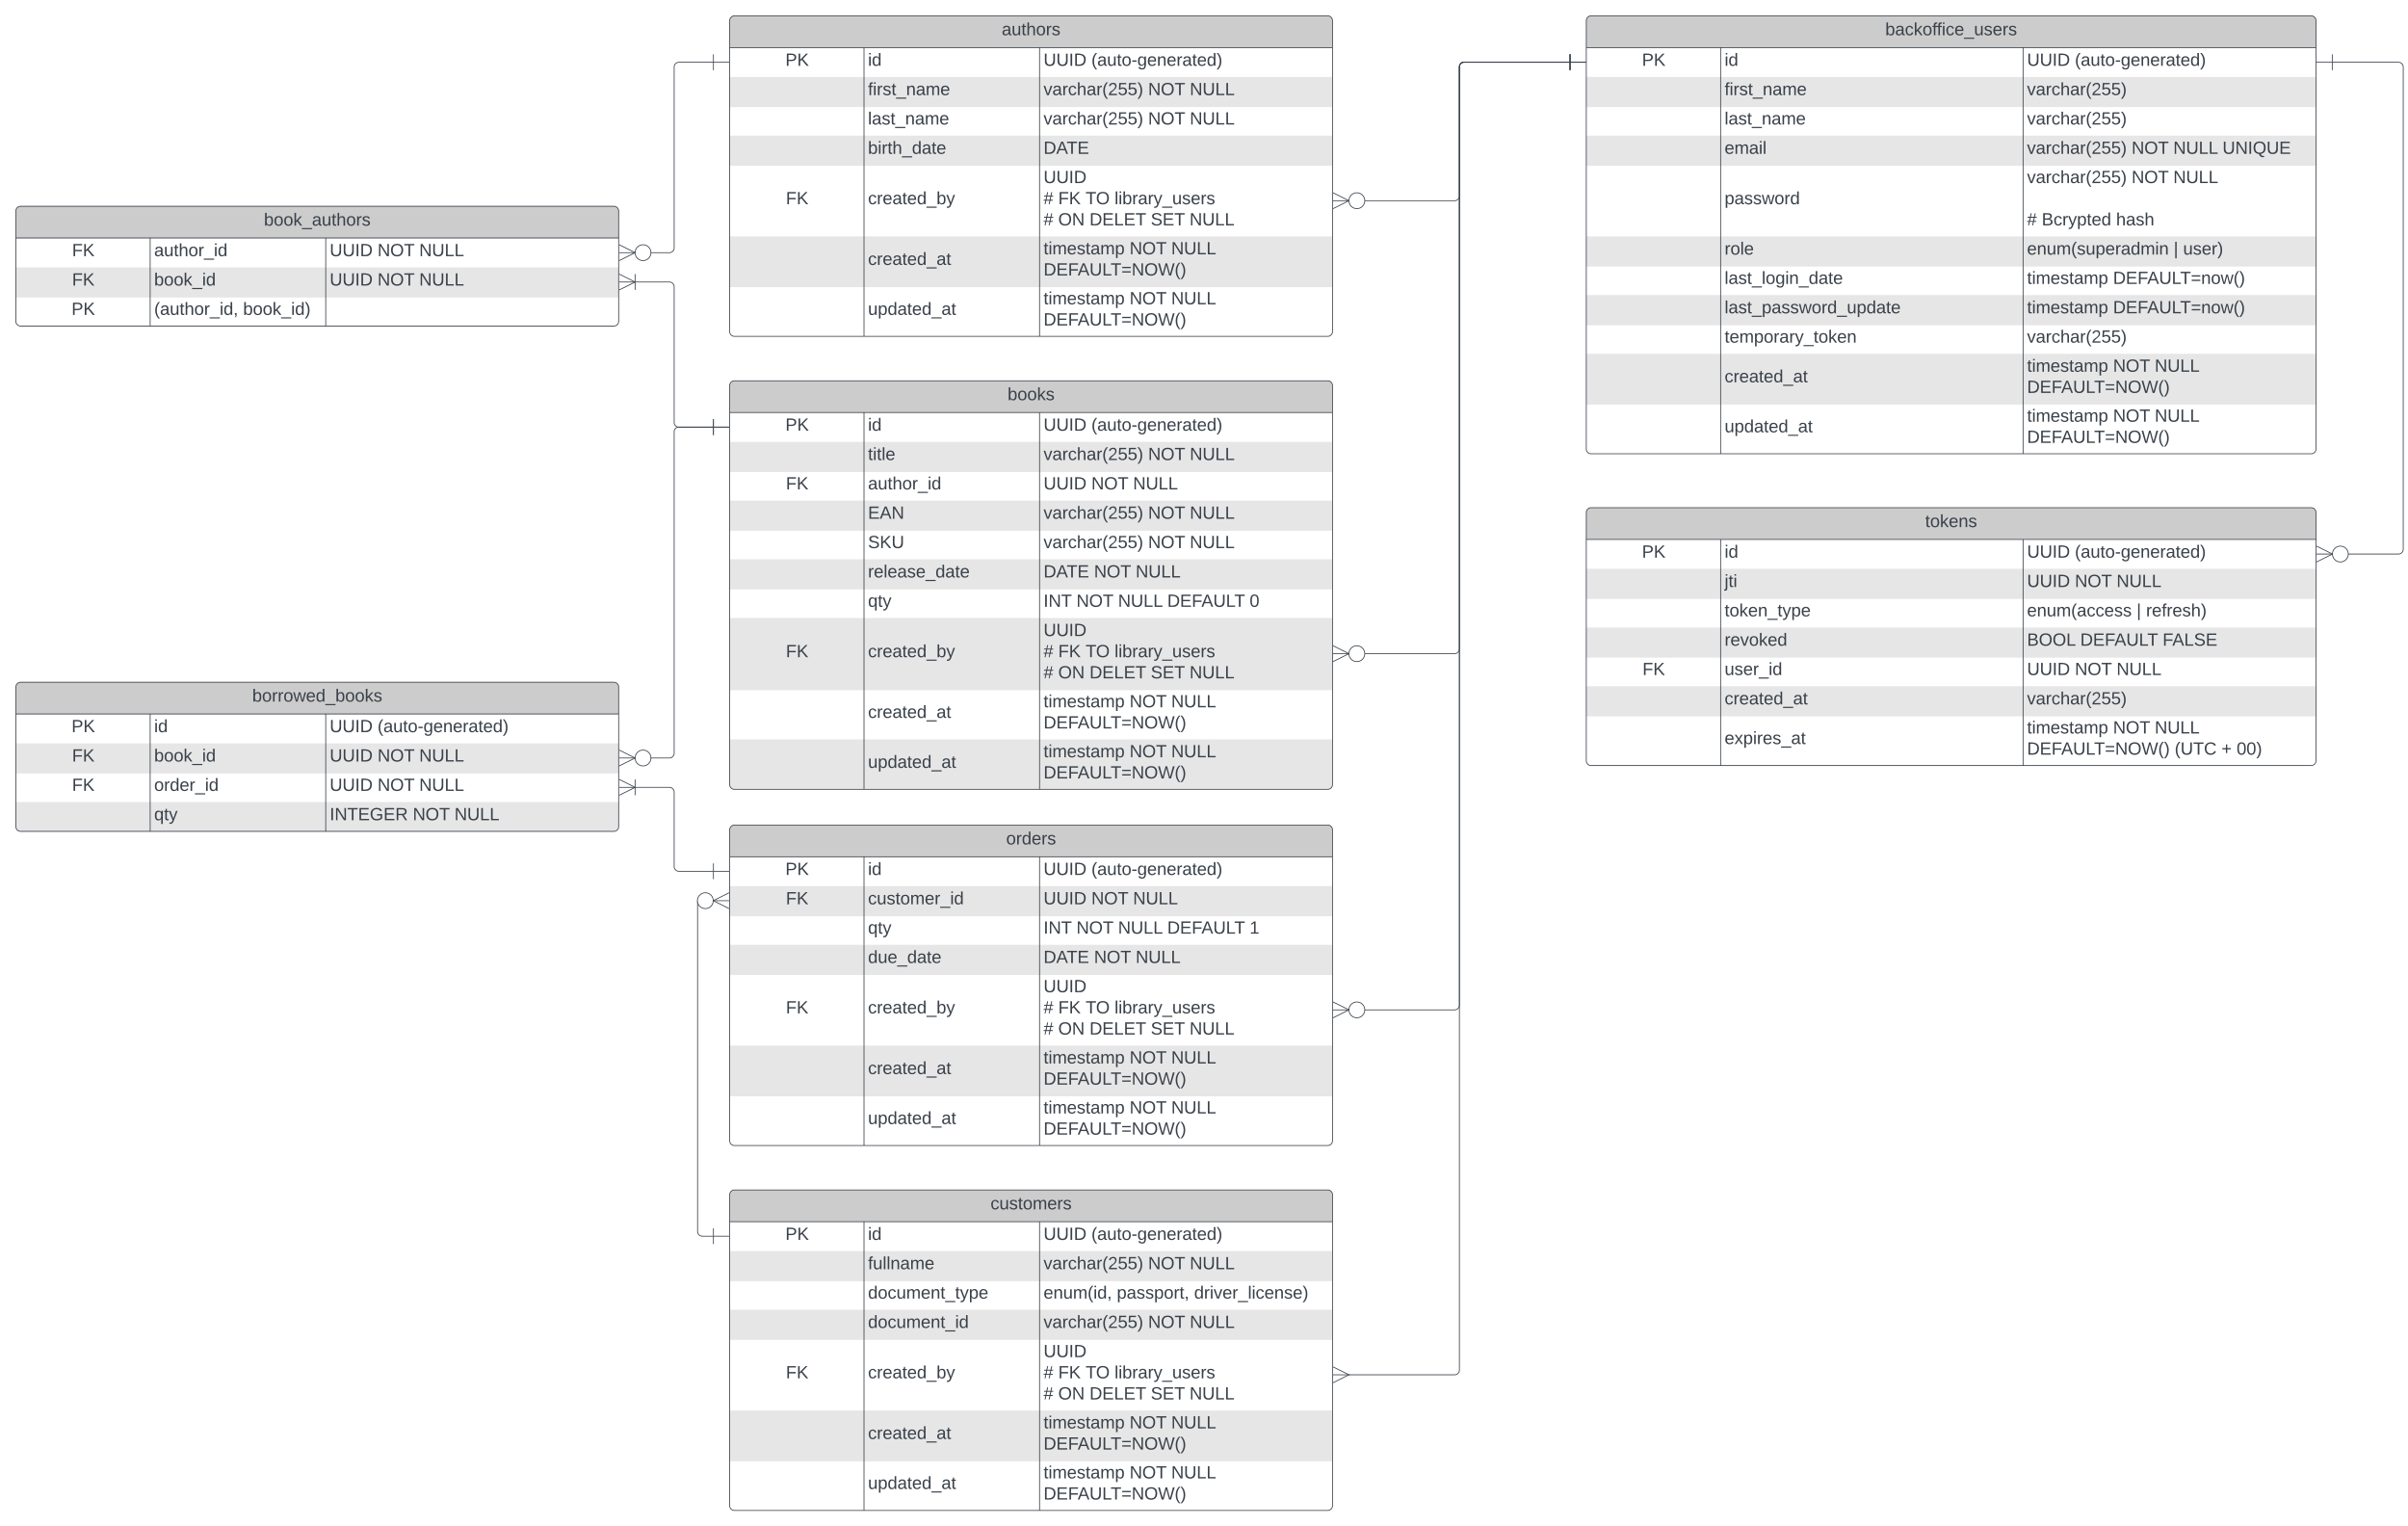 <svg xmlns="http://www.w3.org/2000/svg" xmlns:xlink="http://www.w3.org/1999/xlink" xmlns:lucid="lucid" width="3036" height="1924"><g transform="translate(-40 -20)" lucid:page-tab-id="0_0"><path d="M0 0h3677.73v2581.67H0z" fill="#fff"/><path d="M960 46a6 6 0 0 1 6-6h748a6 6 0 0 1 6 6v392a6 6 0 0 1-6 6H966a6 6 0 0 1-6-6z" fill="#fff"/><path d="M960 117v38h760v-38M960 191v38h760v-38M960 318v64h760v-64" fill="#e6e6e6"/><path d="M960 80V46a6 6 0 0 1 6-6h748a6 6 0 0 1 6 6v34" fill="#ccc"/><path d="M960 46a6 6 0 0 1 6-6h748a6 6 0 0 1 6 6v392a6 6 0 0 1-6 6H966a6 6 0 0 1-6-6zM960 80h760M1129.33 80v364M1350.67 80v364" stroke="#3a414a" fill="none"/><use xlink:href="#a" transform="matrix(1,0,0,1,970,40) translate(332.994 24.444)"/><use xlink:href="#b" transform="matrix(1,0,0,1,965,82.5) translate(65.185 20.444)"/><use xlink:href="#c" transform="matrix(1,0,0,1,1134.333,82.5) translate(0 20.444)"/><use xlink:href="#d" transform="matrix(1,0,0,1,1355.667,82.5) translate(0 20.444)"/><use xlink:href="#e" transform="matrix(1,0,0,1,1355.667,82.5) translate(60.309 20.444)"/><use xlink:href="#f" transform="matrix(1,0,0,1,1134.333,119.5) translate(0 20.444)"/><use xlink:href="#g" transform="matrix(1,0,0,1,1355.667,119.5) translate(0 20.444)"/><use xlink:href="#h" transform="matrix(1,0,0,1,1355.667,119.5) translate(131.852 20.444)"/><use xlink:href="#i" transform="matrix(1,0,0,1,1355.667,119.5) translate(184.383 20.444)"/><use xlink:href="#j" transform="matrix(1,0,0,1,1134.333,156.5) translate(0 20.444)"/><use xlink:href="#g" transform="matrix(1,0,0,1,1355.667,156.5) translate(0 20.444)"/><use xlink:href="#h" transform="matrix(1,0,0,1,1355.667,156.5) translate(131.852 20.444)"/><use xlink:href="#i" transform="matrix(1,0,0,1,1355.667,156.5) translate(184.383 20.444)"/><use xlink:href="#k" transform="matrix(1,0,0,1,1134.333,193.5) translate(0 20.444)"/><use xlink:href="#l" transform="matrix(1,0,0,1,1355.667,193.5) translate(0 20.444)"/><use xlink:href="#m" transform="matrix(1,0,0,1,965,230.5) translate(65.833 46.944)"/><use xlink:href="#n" transform="matrix(1,0,0,1,1134.333,230.5) translate(0 46.944)"/><use xlink:href="#o" transform="matrix(1,0,0,1,1355.667,230.5) translate(0 20.278)"/><use xlink:href="#p" transform="matrix(1,0,0,1,1355.667,230.5) translate(0 46.944)"/><use xlink:href="#q" transform="matrix(1,0,0,1,1355.667,230.5) translate(18.519 46.944)"/><use xlink:href="#r" transform="matrix(1,0,0,1,1355.667,230.5) translate(53.025 46.944)"/><use xlink:href="#s" transform="matrix(1,0,0,1,1355.667,230.5) translate(89.568 46.944)"/><use xlink:href="#p" transform="matrix(1,0,0,1,1355.667,230.5) translate(0 73.611)"/><use xlink:href="#t" transform="matrix(1,0,0,1,1355.667,230.5) translate(18.519 73.611)"/><use xlink:href="#u" transform="matrix(1,0,0,1,1355.667,230.5) translate(57.963 73.611)"/><use xlink:href="#v" transform="matrix(1,0,0,1,1355.667,230.5) translate(135.185 73.611)"/><use xlink:href="#i" transform="matrix(1,0,0,1,1355.667,230.5) translate(184.074 73.611)"/><use xlink:href="#w" transform="matrix(1,0,0,1,1134.333,320.5) translate(0 33.444)"/><use xlink:href="#x" transform="matrix(1,0,0,1,1355.667,320.5) translate(0 20.111)"/><use xlink:href="#h" transform="matrix(1,0,0,1,1355.667,320.5) translate(108.457 20.111)"/><use xlink:href="#y" transform="matrix(1,0,0,1,1355.667,320.5) translate(160.988 20.111)"/><use xlink:href="#z" transform="matrix(1,0,0,1,1355.667,320.5) translate(0 46.778)"/><use xlink:href="#A" transform="matrix(1,0,0,1,1134.333,383.5) translate(0 33.444)"/><use xlink:href="#x" transform="matrix(1,0,0,1,1355.667,383.5) translate(0 20.111)"/><use xlink:href="#h" transform="matrix(1,0,0,1,1355.667,383.5) translate(108.457 20.111)"/><use xlink:href="#y" transform="matrix(1,0,0,1,1355.667,383.5) translate(160.988 20.111)"/><use xlink:href="#z" transform="matrix(1,0,0,1,1355.667,383.5) translate(0 46.778)"/><path d="M960 506a6 6 0 0 1 6-6h748a6 6 0 0 1 6 6v503a6 6 0 0 1-6 6H966a6 6 0 0 1-6-6z" fill="#fff"/><path d="M960 577v38h760v-38M960 651v38h760v-38M960 725v38h760v-38M960 799v91h760v-91M960 952v57a6 6 0 0 0 6 6h748a6 6 0 0 0 6-6v-57" fill="#e6e6e6"/><path d="M960 540v-34a6 6 0 0 1 6-6h748a6 6 0 0 1 6 6v34" fill="#ccc"/><path d="M960 506a6 6 0 0 1 6-6h748a6 6 0 0 1 6 6v503a6 6 0 0 1-6 6H966a6 6 0 0 1-6-6zM960 540h760M1129.33 540v475M1350.67 540v475" stroke="#3a414a" fill="none"/><use xlink:href="#B" transform="matrix(1,0,0,1,970,500) translate(340.37 24.444)"/><use xlink:href="#b" transform="matrix(1,0,0,1,965,542.5) translate(65.185 20.444)"/><use xlink:href="#c" transform="matrix(1,0,0,1,1134.333,542.5) translate(0 20.444)"/><use xlink:href="#d" transform="matrix(1,0,0,1,1355.667,542.5) translate(0 20.444)"/><use xlink:href="#e" transform="matrix(1,0,0,1,1355.667,542.5) translate(60.309 20.444)"/><use xlink:href="#C" transform="matrix(1,0,0,1,1134.333,579.5) translate(0 20.444)"/><use xlink:href="#g" transform="matrix(1,0,0,1,1355.667,579.5) translate(0 20.444)"/><use xlink:href="#h" transform="matrix(1,0,0,1,1355.667,579.5) translate(131.852 20.444)"/><use xlink:href="#i" transform="matrix(1,0,0,1,1355.667,579.5) translate(184.383 20.444)"/><use xlink:href="#m" transform="matrix(1,0,0,1,965,616.5) translate(65.833 20.444)"/><use xlink:href="#D" transform="matrix(1,0,0,1,1134.333,616.5) translate(0 20.444)"/><use xlink:href="#d" transform="matrix(1,0,0,1,1355.667,616.5) translate(0 20.444)"/><use xlink:href="#h" transform="matrix(1,0,0,1,1355.667,616.5) translate(60.309 20.444)"/><use xlink:href="#i" transform="matrix(1,0,0,1,1355.667,616.5) translate(112.84 20.444)"/><use xlink:href="#E" transform="matrix(1,0,0,1,1134.333,653.5) translate(0 20.444)"/><use xlink:href="#g" transform="matrix(1,0,0,1,1355.667,653.5) translate(0 20.444)"/><use xlink:href="#h" transform="matrix(1,0,0,1,1355.667,653.5) translate(131.852 20.444)"/><use xlink:href="#i" transform="matrix(1,0,0,1,1355.667,653.5) translate(184.383 20.444)"/><use xlink:href="#F" transform="matrix(1,0,0,1,1134.333,690.5) translate(0 20.444)"/><use xlink:href="#g" transform="matrix(1,0,0,1,1355.667,690.5) translate(0 20.444)"/><use xlink:href="#h" transform="matrix(1,0,0,1,1355.667,690.5) translate(131.852 20.444)"/><use xlink:href="#i" transform="matrix(1,0,0,1,1355.667,690.5) translate(184.383 20.444)"/><use xlink:href="#G" transform="matrix(1,0,0,1,1134.333,727.5) translate(0 20.444)"/><use xlink:href="#H" transform="matrix(1,0,0,1,1355.667,727.5) translate(0 20.444)"/><use xlink:href="#h" transform="matrix(1,0,0,1,1355.667,727.5) translate(63.642 20.444)"/><use xlink:href="#i" transform="matrix(1,0,0,1,1355.667,727.5) translate(116.173 20.444)"/><use xlink:href="#I" transform="matrix(1,0,0,1,1134.333,764.5) translate(0 20.444)"/><use xlink:href="#J" transform="matrix(1,0,0,1,1355.667,764.5) translate(0 20.444)"/><use xlink:href="#h" transform="matrix(1,0,0,1,1355.667,764.5) translate(41.42 20.444)"/><use xlink:href="#K" transform="matrix(1,0,0,1,1355.667,764.5) translate(93.951 20.444)"/><use xlink:href="#L" transform="matrix(1,0,0,1,1355.667,764.5) translate(155.988 20.444)"/><use xlink:href="#M" transform="matrix(1,0,0,1,1355.667,764.5) translate(259.815 20.444)"/><use xlink:href="#m" transform="matrix(1,0,0,1,965,801.5) translate(65.833 46.944)"/><use xlink:href="#n" transform="matrix(1,0,0,1,1134.333,801.5) translate(0 46.944)"/><use xlink:href="#o" transform="matrix(1,0,0,1,1355.667,801.5) translate(0 20.278)"/><use xlink:href="#p" transform="matrix(1,0,0,1,1355.667,801.5) translate(0 46.944)"/><use xlink:href="#q" transform="matrix(1,0,0,1,1355.667,801.5) translate(18.519 46.944)"/><use xlink:href="#r" transform="matrix(1,0,0,1,1355.667,801.5) translate(53.025 46.944)"/><use xlink:href="#s" transform="matrix(1,0,0,1,1355.667,801.5) translate(89.568 46.944)"/><use xlink:href="#p" transform="matrix(1,0,0,1,1355.667,801.5) translate(0 73.611)"/><use xlink:href="#t" transform="matrix(1,0,0,1,1355.667,801.5) translate(18.519 73.611)"/><use xlink:href="#u" transform="matrix(1,0,0,1,1355.667,801.5) translate(57.963 73.611)"/><use xlink:href="#v" transform="matrix(1,0,0,1,1355.667,801.5) translate(135.185 73.611)"/><use xlink:href="#i" transform="matrix(1,0,0,1,1355.667,801.5) translate(184.074 73.611)"/><use xlink:href="#w" transform="matrix(1,0,0,1,1134.333,891.5) translate(0 33.444)"/><use xlink:href="#x" transform="matrix(1,0,0,1,1355.667,891.5) translate(0 20.111)"/><use xlink:href="#h" transform="matrix(1,0,0,1,1355.667,891.5) translate(108.457 20.111)"/><use xlink:href="#y" transform="matrix(1,0,0,1,1355.667,891.5) translate(160.988 20.111)"/><use xlink:href="#z" transform="matrix(1,0,0,1,1355.667,891.5) translate(0 46.778)"/><use xlink:href="#A" transform="matrix(1,0,0,1,1134.333,954.5) translate(0 33.444)"/><use xlink:href="#x" transform="matrix(1,0,0,1,1355.667,954.5) translate(0 20.111)"/><use xlink:href="#h" transform="matrix(1,0,0,1,1355.667,954.5) translate(108.457 20.111)"/><use xlink:href="#y" transform="matrix(1,0,0,1,1355.667,954.5) translate(160.988 20.111)"/><use xlink:href="#z" transform="matrix(1,0,0,1,1355.667,954.5) translate(0 46.778)"/><path d="M60 286a6 6 0 0 1 6-6h748a6 6 0 0 1 6 6v139a6 6 0 0 1-6 6H66a6 6 0 0 1-6-6z" fill="#fff"/><path d="M60 357v38h760v-38" fill="#e6e6e6"/><path d="M60 320v-34a6 6 0 0 1 6-6h748a6 6 0 0 1 6 6v34" fill="#ccc"/><path d="M60 286a6 6 0 0 1 6-6h748a6 6 0 0 1 6 6v139a6 6 0 0 1-6 6H66a6 6 0 0 1-6-6zM60 320h760M229.33 320v111M450.67 320v111" stroke="#3a414a" fill="none"/><use xlink:href="#N" transform="matrix(1,0,0,1,70,280) translate(302.747 24.444)"/><use xlink:href="#m" transform="matrix(1,0,0,1,65,322.5) translate(65.833 20.444)"/><use xlink:href="#D" transform="matrix(1,0,0,1,234.333,322.5) translate(0 20.444)"/><use xlink:href="#d" transform="matrix(1,0,0,1,455.667,322.5) translate(0 20.444)"/><use xlink:href="#h" transform="matrix(1,0,0,1,455.667,322.5) translate(60.309 20.444)"/><use xlink:href="#i" transform="matrix(1,0,0,1,455.667,322.5) translate(112.84 20.444)"/><use xlink:href="#m" transform="matrix(1,0,0,1,65,359.5) translate(65.833 20.444)"/><use xlink:href="#O" transform="matrix(1,0,0,1,234.333,359.5) translate(0 20.444)"/><use xlink:href="#d" transform="matrix(1,0,0,1,455.667,359.5) translate(0 20.444)"/><use xlink:href="#h" transform="matrix(1,0,0,1,455.667,359.5) translate(60.309 20.444)"/><use xlink:href="#i" transform="matrix(1,0,0,1,455.667,359.5) translate(112.84 20.444)"/><use xlink:href="#b" transform="matrix(1,0,0,1,65,396.5) translate(65.185 20.444)"/><use xlink:href="#P" transform="matrix(1,0,0,1,234.333,396.5) translate(0 20.444)"/><use xlink:href="#Q" transform="matrix(1,0,0,1,234.333,396.5) translate(112.16 20.444)"/><path d="M939.5 98.5H896a6 6 0 0 0-6 6v228a6 6 0 0 1-6 6h-24" stroke="#3a414a" fill="none"/><path d="M939.5 88.5v20M959.5 98.5h-20" stroke="#3a414a" fill="#fff"/><path d="M820.72 328.5l20 10-20 10" stroke="#3a414a" fill="#fff" fill-opacity="0"/><path d="M820.72 338.5h20M860.72 338.5c0 5.52-4.47 10-10 10-5.52 0-10-4.48-10-10s4.48-10 10-10c5.53 0 10 4.48 10 10" stroke="#3a414a" fill="#fff"/><path d="M939.5 558.5H896a6 6 0 0 1-6-6v-171a6 6 0 0 0-6-6h-43.5" stroke="#3a414a" fill="none"/><path d="M939.5 548.5v20M959.5 558.5h-20" stroke="#3a414a" fill="#fff"/><path d="M820.72 365.5l20 10-20 10" stroke="#3a414a" fill="#fff" fill-opacity="0"/><path d="M820.72 375.5h20M840.72 385.5v-20" stroke="#3a414a" fill="#fff"/><path d="M2040 46a6 6 0 0 1 6-6h908a6 6 0 0 1 6 6v540a6 6 0 0 1-6 6h-908a6 6 0 0 1-6-6z" fill="#fff"/><path d="M2040 117v38h920v-38M2040 191v38h920v-38M2040 318v38h920v-38M2040 392v38h920v-38M2040 466v64h920v-64" fill="#e6e6e6"/><path d="M2040 80V46a6 6 0 0 1 6-6h908a6 6 0 0 1 6 6v34" fill="#ccc"/><path d="M2040 46a6 6 0 0 1 6-6h908a6 6 0 0 1 6 6v540a6 6 0 0 1-6 6h-908a6 6 0 0 1-6-6zM2040 80h920M2209.33 80v512M2590.67 80v512" stroke="#3a414a" fill="none"/><use xlink:href="#R" transform="matrix(1,0,0,1,2050,40) translate(366.944 24.444)"/><use xlink:href="#b" transform="matrix(1,0,0,1,2045,82.5) translate(65.185 20.444)"/><use xlink:href="#c" transform="matrix(1,0,0,1,2214.333,82.5) translate(0 20.444)"/><use xlink:href="#d" transform="matrix(1,0,0,1,2595.667,82.5) translate(0 20.444)"/><use xlink:href="#e" transform="matrix(1,0,0,1,2595.667,82.5) translate(60.309 20.444)"/><use xlink:href="#f" transform="matrix(1,0,0,1,2214.333,119.5) translate(0 20.444)"/><use xlink:href="#S" transform="matrix(1,0,0,1,2595.667,119.5) translate(0 20.444)"/><use xlink:href="#j" transform="matrix(1,0,0,1,2214.333,156.5) translate(0 20.444)"/><use xlink:href="#S" transform="matrix(1,0,0,1,2595.667,156.5) translate(0 20.444)"/><use xlink:href="#T" transform="matrix(1,0,0,1,2214.333,193.5) translate(0 20.444)"/><use xlink:href="#g" transform="matrix(1,0,0,1,2595.667,193.5) translate(0 20.444)"/><use xlink:href="#h" transform="matrix(1,0,0,1,2595.667,193.5) translate(131.852 20.444)"/><use xlink:href="#K" transform="matrix(1,0,0,1,2595.667,193.5) translate(184.383 20.444)"/><use xlink:href="#U" transform="matrix(1,0,0,1,2595.667,193.5) translate(246.42 20.444)"/><use xlink:href="#V" transform="matrix(1,0,0,1,2214.333,230.5) translate(0 46.944)"/><use xlink:href="#g" transform="matrix(1,0,0,1,2595.667,230.5) translate(0 20.278)"/><use xlink:href="#h" transform="matrix(1,0,0,1,2595.667,230.5) translate(131.852 20.278)"/><use xlink:href="#W" transform="matrix(1,0,0,1,2595.667,230.5) translate(184.383 20.278)"/><use xlink:href="#X" transform="matrix(1,0,0,1,2595.667,230.5) translate(0 46.944)"/><use xlink:href="#p" transform="matrix(1,0,0,1,2595.667,230.5) translate(0 73.611)"/><use xlink:href="#Y" transform="matrix(1,0,0,1,2595.667,230.5) translate(18.519 73.611)"/><use xlink:href="#Z" transform="matrix(1,0,0,1,2595.667,230.5) translate(112.284 73.611)"/><use xlink:href="#aa" transform="matrix(1,0,0,1,2214.333,320.5) translate(0 20.444)"/><use xlink:href="#ab" transform="matrix(1,0,0,1,2595.667,320.5) translate(0 20.444)"/><use xlink:href="#ac" transform="matrix(1,0,0,1,2595.667,320.5) translate(184.877 20.444)"/><use xlink:href="#ad" transform="matrix(1,0,0,1,2595.667,320.5) translate(196.79 20.444)"/><use xlink:href="#ae" transform="matrix(1,0,0,1,2214.333,357.5) translate(0 20.444)"/><use xlink:href="#x" transform="matrix(1,0,0,1,2595.667,357.5) translate(0 20.444)"/><use xlink:href="#af" transform="matrix(1,0,0,1,2595.667,357.5) translate(108.457 20.444)"/><use xlink:href="#ag" transform="matrix(1,0,0,1,2214.333,394.5) translate(0 20.444)"/><use xlink:href="#x" transform="matrix(1,0,0,1,2595.667,394.5) translate(0 20.444)"/><use xlink:href="#af" transform="matrix(1,0,0,1,2595.667,394.5) translate(108.457 20.444)"/><use xlink:href="#ah" transform="matrix(1,0,0,1,2214.333,431.5) translate(0 20.444)"/><use xlink:href="#S" transform="matrix(1,0,0,1,2595.667,431.5) translate(0 20.444)"/><use xlink:href="#w" transform="matrix(1,0,0,1,2214.333,468.5) translate(0 33.444)"/><use xlink:href="#x" transform="matrix(1,0,0,1,2595.667,468.5) translate(0 20.111)"/><use xlink:href="#h" transform="matrix(1,0,0,1,2595.667,468.5) translate(108.457 20.111)"/><use xlink:href="#y" transform="matrix(1,0,0,1,2595.667,468.5) translate(160.988 20.111)"/><use xlink:href="#z" transform="matrix(1,0,0,1,2595.667,468.5) translate(0 46.778)"/><use xlink:href="#A" transform="matrix(1,0,0,1,2214.333,531.5) translate(0 33.444)"/><use xlink:href="#x" transform="matrix(1,0,0,1,2595.667,531.5) translate(0 20.111)"/><use xlink:href="#h" transform="matrix(1,0,0,1,2595.667,531.5) translate(108.457 20.111)"/><use xlink:href="#y" transform="matrix(1,0,0,1,2595.667,531.5) translate(160.988 20.111)"/><use xlink:href="#z" transform="matrix(1,0,0,1,2595.667,531.5) translate(0 46.778)"/><path d="M2040 666a6 6 0 0 1 6-6h908a6 6 0 0 1 6 6v313a6 6 0 0 1-6 6h-908a6 6 0 0 1-6-6z" fill="#fff"/><path d="M2040 737v38h920v-38M2040 811v38h920v-38M2040 885v38h920v-38" fill="#e6e6e6"/><path d="M2040 700v-34a6 6 0 0 1 6-6h908a6 6 0 0 1 6 6v34" fill="#ccc"/><path d="M2040 666a6 6 0 0 1 6-6h908a6 6 0 0 1 6 6v313a6 6 0 0 1-6 6h-908a6 6 0 0 1-6-6zM2040 700h920M2209.33 700v285M2590.67 700v285" stroke="#3a414a" fill="none"/><use xlink:href="#ai" transform="matrix(1,0,0,1,2050,660) translate(417.284 24.444)"/><use xlink:href="#b" transform="matrix(1,0,0,1,2045,702.5) translate(65.185 20.444)"/><use xlink:href="#c" transform="matrix(1,0,0,1,2214.333,702.5) translate(0 20.444)"/><use xlink:href="#d" transform="matrix(1,0,0,1,2595.667,702.5) translate(0 20.444)"/><use xlink:href="#e" transform="matrix(1,0,0,1,2595.667,702.5) translate(60.309 20.444)"/><use xlink:href="#aj" transform="matrix(1,0,0,1,2214.333,739.5) translate(0 20.444)"/><use xlink:href="#d" transform="matrix(1,0,0,1,2595.667,739.5) translate(0 20.444)"/><use xlink:href="#h" transform="matrix(1,0,0,1,2595.667,739.5) translate(60.309 20.444)"/><use xlink:href="#i" transform="matrix(1,0,0,1,2595.667,739.5) translate(112.84 20.444)"/><use xlink:href="#ak" transform="matrix(1,0,0,1,2214.333,776.5) translate(0 20.444)"/><use xlink:href="#al" transform="matrix(1,0,0,1,2595.667,776.5) translate(0 20.444)"/><use xlink:href="#ac" transform="matrix(1,0,0,1,2595.667,776.5) translate(138.148 20.444)"/><use xlink:href="#am" transform="matrix(1,0,0,1,2595.667,776.5) translate(150.062 20.444)"/><use xlink:href="#an" transform="matrix(1,0,0,1,2214.333,813.5) translate(0 20.444)"/><use xlink:href="#ao" transform="matrix(1,0,0,1,2595.667,813.5) translate(0 20.444)"/><use xlink:href="#L" transform="matrix(1,0,0,1,2595.667,813.5) translate(67.099 20.444)"/><use xlink:href="#ap" transform="matrix(1,0,0,1,2595.667,813.5) translate(170.926 20.444)"/><use xlink:href="#m" transform="matrix(1,0,0,1,2045,850.5) translate(65.833 20.444)"/><use xlink:href="#aq" transform="matrix(1,0,0,1,2214.333,850.5) translate(0 20.444)"/><use xlink:href="#d" transform="matrix(1,0,0,1,2595.667,850.5) translate(0 20.444)"/><use xlink:href="#h" transform="matrix(1,0,0,1,2595.667,850.5) translate(60.309 20.444)"/><use xlink:href="#i" transform="matrix(1,0,0,1,2595.667,850.5) translate(112.84 20.444)"/><use xlink:href="#w" transform="matrix(1,0,0,1,2214.333,887.5) translate(0 20.444)"/><use xlink:href="#S" transform="matrix(1,0,0,1,2595.667,887.5) translate(0 20.444)"/><use xlink:href="#ar" transform="matrix(1,0,0,1,2214.333,924.5) translate(0 33.444)"/><use xlink:href="#x" transform="matrix(1,0,0,1,2595.667,924.5) translate(0 20.111)"/><use xlink:href="#h" transform="matrix(1,0,0,1,2595.667,924.5) translate(108.457 20.111)"/><use xlink:href="#y" transform="matrix(1,0,0,1,2595.667,924.5) translate(160.988 20.111)"/><use xlink:href="#as" transform="matrix(1,0,0,1,2595.667,924.5) translate(0 46.778)"/><use xlink:href="#at" transform="matrix(1,0,0,1,2595.667,924.5) translate(186.111 46.778)"/><use xlink:href="#au" transform="matrix(1,0,0,1,2595.667,924.5) translate(245.123 46.778)"/><use xlink:href="#av" transform="matrix(1,0,0,1,2595.667,924.5) translate(264.259 46.778)"/><path d="M2980.5 98.5h83.5a6 6 0 0 1 6 6v607.9a6 6 0 0 1-6 6h-64" stroke="#3a414a" fill="none"/><path d="M2980.5 108.5v-20M2960.5 98.5h20" stroke="#3a414a" fill="#fff"/><path d="M2960.72 708.4l20 10-20 10" stroke="#3a414a" fill="#fff" fill-opacity="0"/><path d="M2960.72 718.4h20M3000.72 718.4c0 5.5-4.47 10-10 10-5.52 0-10-4.5-10-10 0-5.54 4.48-10 10-10 5.53 0 10 4.46 10 10" stroke="#3a414a" fill="#fff"/><path d="M1760 273h114a6 6 0 0 0 6-6V104.5a6 6 0 0 1 6-6h133.5" stroke="#3a414a" fill="none"/><path d="M1720.72 263l20 10-20 10" stroke="#3a414a" fill="#fff" fill-opacity="0"/><path d="M1720.72 273h20M1760.72 273c0 5.52-4.47 10-10 10-5.52 0-10-4.48-10-10s4.48-10 10-10c5.53 0 10 4.48 10 10M2019.5 88.5v20M2039.5 98.5h-20" stroke="#3a414a" fill="#fff"/><path d="M2019.5 98.5H1886a6 6 0 0 0-6 6V838a6 6 0 0 1-6 6h-114" stroke="#3a414a" fill="none"/><path d="M2019.5 88.5v20M2039.5 98.5h-20" stroke="#3a414a" fill="#fff"/><path d="M1720.72 834l20 10-20 10" stroke="#3a414a" fill="#fff" fill-opacity="0"/><path d="M1720.72 844h20M1760.72 844c0 5.52-4.47 10-10 10-5.52 0-10-4.48-10-10s4.48-10 10-10c5.53 0 10 4.48 10 10" stroke="#3a414a" fill="#fff"/><path d="M960 1526a6 6 0 0 1 6-6h748a6 6 0 0 1 6 6v392a6 6 0 0 1-6 6H966a6 6 0 0 1-6-6z" fill="#fff"/><path d="M960 1597v38h760v-38M960 1671v38h760v-38M960 1798v64h760v-64" fill="#e6e6e6"/><path d="M960 1560v-34a6 6 0 0 1 6-6h748a6 6 0 0 1 6 6v34" fill="#ccc"/><path d="M960 1526a6 6 0 0 1 6-6h748a6 6 0 0 1 6 6v392a6 6 0 0 1-6 6H966a6 6 0 0 1-6-6zM960 1560h760M1129.33 1560v364M1350.67 1560v364" stroke="#3a414a" fill="none"/><use xlink:href="#aw" transform="matrix(1,0,0,1,970,1520) translate(318.827 24.444)"/><use xlink:href="#b" transform="matrix(1,0,0,1,965,1562.5) translate(65.185 20.444)"/><use xlink:href="#c" transform="matrix(1,0,0,1,1134.333,1562.5) translate(0 20.444)"/><use xlink:href="#d" transform="matrix(1,0,0,1,1355.667,1562.5) translate(0 20.444)"/><use xlink:href="#e" transform="matrix(1,0,0,1,1355.667,1562.5) translate(60.309 20.444)"/><g><use xlink:href="#ax" transform="matrix(1,0,0,1,1134.333,1599.5) translate(0 20.444)"/></g><g><use xlink:href="#g" transform="matrix(1,0,0,1,1355.667,1599.5) translate(0 20.444)"/><use xlink:href="#h" transform="matrix(1,0,0,1,1355.667,1599.5) translate(131.852 20.444)"/><use xlink:href="#i" transform="matrix(1,0,0,1,1355.667,1599.5) translate(184.383 20.444)"/></g><g><use xlink:href="#ay" transform="matrix(1,0,0,1,1134.333,1636.5) translate(0 20.444)"/></g><g><use xlink:href="#az" transform="matrix(1,0,0,1,1355.667,1636.5) translate(0 20.444)"/><use xlink:href="#aA" transform="matrix(1,0,0,1,1355.667,1636.5) translate(92.407 20.444)"/><use xlink:href="#aB" transform="matrix(1,0,0,1,1355.667,1636.5) translate(189.877 20.444)"/></g><g><use xlink:href="#aC" transform="matrix(1,0,0,1,1134.333,1673.5) translate(0 20.444)"/></g><g><use xlink:href="#g" transform="matrix(1,0,0,1,1355.667,1673.5) translate(0 20.444)"/><use xlink:href="#h" transform="matrix(1,0,0,1,1355.667,1673.5) translate(131.852 20.444)"/><use xlink:href="#i" transform="matrix(1,0,0,1,1355.667,1673.5) translate(184.383 20.444)"/></g><g><use xlink:href="#m" transform="matrix(1,0,0,1,965,1710.5) translate(65.833 46.944)"/></g><g><use xlink:href="#n" transform="matrix(1,0,0,1,1134.333,1710.5) translate(0 46.944)"/></g><g><use xlink:href="#o" transform="matrix(1,0,0,1,1355.667,1710.5) translate(0 20.278)"/><use xlink:href="#p" transform="matrix(1,0,0,1,1355.667,1710.5) translate(0 46.944)"/><use xlink:href="#q" transform="matrix(1,0,0,1,1355.667,1710.5) translate(18.519 46.944)"/><use xlink:href="#r" transform="matrix(1,0,0,1,1355.667,1710.5) translate(53.025 46.944)"/><use xlink:href="#s" transform="matrix(1,0,0,1,1355.667,1710.5) translate(89.568 46.944)"/><use xlink:href="#p" transform="matrix(1,0,0,1,1355.667,1710.5) translate(0 73.611)"/><use xlink:href="#t" transform="matrix(1,0,0,1,1355.667,1710.5) translate(18.519 73.611)"/><use xlink:href="#u" transform="matrix(1,0,0,1,1355.667,1710.5) translate(57.963 73.611)"/><use xlink:href="#v" transform="matrix(1,0,0,1,1355.667,1710.5) translate(135.185 73.611)"/><use xlink:href="#i" transform="matrix(1,0,0,1,1355.667,1710.5) translate(184.074 73.611)"/></g><g><use xlink:href="#w" transform="matrix(1,0,0,1,1134.333,1800.5) translate(0 33.444)"/></g><g><use xlink:href="#x" transform="matrix(1,0,0,1,1355.667,1800.5) translate(0 20.111)"/><use xlink:href="#h" transform="matrix(1,0,0,1,1355.667,1800.5) translate(108.457 20.111)"/><use xlink:href="#y" transform="matrix(1,0,0,1,1355.667,1800.5) translate(160.988 20.111)"/><use xlink:href="#z" transform="matrix(1,0,0,1,1355.667,1800.5) translate(0 46.778)"/></g><g><use xlink:href="#A" transform="matrix(1,0,0,1,1134.333,1863.5) translate(0 33.444)"/></g><g><use xlink:href="#x" transform="matrix(1,0,0,1,1355.667,1863.5) translate(0 20.111)"/><use xlink:href="#h" transform="matrix(1,0,0,1,1355.667,1863.5) translate(108.457 20.111)"/><use xlink:href="#y" transform="matrix(1,0,0,1,1355.667,1863.5) translate(160.988 20.111)"/><use xlink:href="#z" transform="matrix(1,0,0,1,1355.667,1863.5) translate(0 46.778)"/></g><path d="M2019.5 98.26H1886a6 6 0 0 0-6 6V1747a6 6 0 0 1-6 6h-134.1" stroke="#3a414a" fill="none"/><path d="M2019.5 88.26v20M2039.5 98.26h-20" stroke="#3a414a" fill="#fff"/><path d="M1720.72 1743l20 10-20 10" stroke="#3a414a" fill="#fff" fill-opacity="0"/><path d="M1720.72 1753h20" stroke="#3a414a" fill="#fff"/><path d="M960 1066a6 6 0 0 1 6-6h748a6 6 0 0 1 6 6v392a6 6 0 0 1-6 6H966a6 6 0 0 1-6-6z" fill="#fff"/><path d="M960 1137v38h760v-38M960 1211v38h760v-38M960 1338v64h760v-64" fill="#e6e6e6"/><path d="M960 1100v-34a6 6 0 0 1 6-6h748a6 6 0 0 1 6 6v34" fill="#ccc"/><path d="M960 1066a6 6 0 0 1 6-6h748a6 6 0 0 1 6 6v392a6 6 0 0 1-6 6H966a6 6 0 0 1-6-6zM960 1100h760M1129.33 1100v364M1350.67 1100v364" stroke="#3a414a" fill="none"/><g><use xlink:href="#aD" transform="matrix(1,0,0,1,970,1060) translate(338.58 24.444)"/></g><g><use xlink:href="#b" transform="matrix(1,0,0,1,965,1102.5) translate(65.185 20.444)"/></g><g><use xlink:href="#c" transform="matrix(1,0,0,1,1134.333,1102.5) translate(0 20.444)"/></g><g><use xlink:href="#d" transform="matrix(1,0,0,1,1355.667,1102.5) translate(0 20.444)"/><use xlink:href="#e" transform="matrix(1,0,0,1,1355.667,1102.5) translate(60.309 20.444)"/></g><g><use xlink:href="#m" transform="matrix(1,0,0,1,965,1139.5) translate(65.833 20.444)"/></g><g><use xlink:href="#aE" transform="matrix(1,0,0,1,1134.333,1139.5) translate(0 20.444)"/></g><g><use xlink:href="#d" transform="matrix(1,0,0,1,1355.667,1139.5) translate(0 20.444)"/><use xlink:href="#h" transform="matrix(1,0,0,1,1355.667,1139.5) translate(60.309 20.444)"/><use xlink:href="#i" transform="matrix(1,0,0,1,1355.667,1139.5) translate(112.84 20.444)"/></g><g><use xlink:href="#I" transform="matrix(1,0,0,1,1134.333,1176.5) translate(0 20.444)"/></g><g><use xlink:href="#J" transform="matrix(1,0,0,1,1355.667,1176.5) translate(0 20.444)"/><use xlink:href="#h" transform="matrix(1,0,0,1,1355.667,1176.5) translate(41.42 20.444)"/><use xlink:href="#K" transform="matrix(1,0,0,1,1355.667,1176.5) translate(93.951 20.444)"/><use xlink:href="#L" transform="matrix(1,0,0,1,1355.667,1176.5) translate(155.988 20.444)"/><use xlink:href="#aF" transform="matrix(1,0,0,1,1355.667,1176.5) translate(259.815 20.444)"/></g><g><use xlink:href="#aG" transform="matrix(1,0,0,1,1134.333,1213.5) translate(0 20.444)"/></g><g><use xlink:href="#H" transform="matrix(1,0,0,1,1355.667,1213.5) translate(0 20.444)"/><use xlink:href="#h" transform="matrix(1,0,0,1,1355.667,1213.5) translate(63.642 20.444)"/><use xlink:href="#i" transform="matrix(1,0,0,1,1355.667,1213.5) translate(116.173 20.444)"/></g><g><use xlink:href="#m" transform="matrix(1,0,0,1,965,1250.5) translate(65.833 46.944)"/></g><g><use xlink:href="#n" transform="matrix(1,0,0,1,1134.333,1250.5) translate(0 46.944)"/></g><g><use xlink:href="#o" transform="matrix(1,0,0,1,1355.667,1250.5) translate(0 20.278)"/><use xlink:href="#p" transform="matrix(1,0,0,1,1355.667,1250.5) translate(0 46.944)"/><use xlink:href="#q" transform="matrix(1,0,0,1,1355.667,1250.5) translate(18.519 46.944)"/><use xlink:href="#r" transform="matrix(1,0,0,1,1355.667,1250.5) translate(53.025 46.944)"/><use xlink:href="#s" transform="matrix(1,0,0,1,1355.667,1250.5) translate(89.568 46.944)"/><use xlink:href="#p" transform="matrix(1,0,0,1,1355.667,1250.5) translate(0 73.611)"/><use xlink:href="#t" transform="matrix(1,0,0,1,1355.667,1250.5) translate(18.519 73.611)"/><use xlink:href="#u" transform="matrix(1,0,0,1,1355.667,1250.5) translate(57.963 73.611)"/><use xlink:href="#v" transform="matrix(1,0,0,1,1355.667,1250.5) translate(135.185 73.611)"/><use xlink:href="#i" transform="matrix(1,0,0,1,1355.667,1250.5) translate(184.074 73.611)"/></g><g><use xlink:href="#w" transform="matrix(1,0,0,1,1134.333,1340.5) translate(0 33.444)"/></g><g><use xlink:href="#x" transform="matrix(1,0,0,1,1355.667,1340.5) translate(0 20.111)"/><use xlink:href="#h" transform="matrix(1,0,0,1,1355.667,1340.5) translate(108.457 20.111)"/><use xlink:href="#y" transform="matrix(1,0,0,1,1355.667,1340.5) translate(160.988 20.111)"/><use xlink:href="#z" transform="matrix(1,0,0,1,1355.667,1340.5) translate(0 46.778)"/></g><g><use xlink:href="#A" transform="matrix(1,0,0,1,1134.333,1403.5) translate(0 33.444)"/></g><g><use xlink:href="#x" transform="matrix(1,0,0,1,1355.667,1403.5) translate(0 20.111)"/><use xlink:href="#h" transform="matrix(1,0,0,1,1355.667,1403.5) translate(108.457 20.111)"/><use xlink:href="#y" transform="matrix(1,0,0,1,1355.667,1403.5) translate(160.988 20.111)"/><use xlink:href="#z" transform="matrix(1,0,0,1,1355.667,1403.5) translate(0 46.778)"/></g><path d="M2019.5 98.26H1886a6 6 0 0 0-6 6V1287a6 6 0 0 1-6 6h-114" stroke="#3a414a" fill="none"/><path d="M2019.5 88.26v20M2039.5 98.26h-20" stroke="#3a414a" fill="#fff"/><path d="M1720.72 1283l20 10-20 10" stroke="#3a414a" fill="#fff" fill-opacity="0"/><path d="M1720.72 1293h20M1760.72 1293c0 5.52-4.47 10-10 10-5.52 0-10-4.48-10-10s4.48-10 10-10c5.53 0 10 4.48 10 10" stroke="#3a414a" fill="#fff"/><path d="M939.5 1578.3h-14a6 6 0 0 1-6-6v-416.44a.5.5 0 0 1 .5-.5" stroke="#3a414a" fill="none"/><path d="M939.5 1568.3v20M959.5 1578.3h-20" stroke="#3a414a" fill="#fff"/><path d="M959.28 1165.36l-20-10 20-10" stroke="#3a414a" fill="#fff" fill-opacity="0"/><path d="M959.28 1155.36h-20M939.28 1155.36c0 5.52-4.48 10-10 10-5.53 0-10-4.48-10-10s4.47-10 10-10c5.52 0 10 4.48 10 10" stroke="#3a414a" fill="#fff"/><path d="M60 886a6 6 0 0 1 6-6h748a6 6 0 0 1 6 6v176a6 6 0 0 1-6 6H66a6 6 0 0 1-6-6z" fill="#fff"/><path d="M60 957v38h760v-38M60 1031v31a6 6 0 0 0 6 6h748a6 6 0 0 0 6-6v-31" fill="#e6e6e6"/><path d="M60 920v-34a6 6 0 0 1 6-6h748a6 6 0 0 1 6 6v34" fill="#ccc"/><path d="M60 886a6 6 0 0 1 6-6h748a6 6 0 0 1 6 6v176a6 6 0 0 1-6 6H66a6 6 0 0 1-6-6zM60 920h760M229.33 920v148M450.67 920v148" stroke="#3a414a" fill="none"/><g><use xlink:href="#aH" transform="matrix(1,0,0,1,70,880) translate(287.994 24.444)"/></g><g><use xlink:href="#aI" transform="matrix(1,0,0,1,65,922.5) translate(65.185 20.444)"/></g><g><use xlink:href="#aJ" transform="matrix(1,0,0,1,234.333,922.5) translate(0 20.444)"/></g><g><use xlink:href="#aK" transform="matrix(1,0,0,1,455.667,922.5) translate(0 20.444)"/><use xlink:href="#aL" transform="matrix(1,0,0,1,455.667,922.5) translate(60.309 20.444)"/></g><g><use xlink:href="#m" transform="matrix(1,0,0,1,65,959.5) translate(65.833 20.444)"/></g><g><use xlink:href="#aM" transform="matrix(1,0,0,1,234.333,959.5) translate(0 20.444)"/></g><g><use xlink:href="#d" transform="matrix(1,0,0,1,455.667,959.5) translate(0 20.444)"/><use xlink:href="#h" transform="matrix(1,0,0,1,455.667,959.5) translate(60.309 20.444)"/><use xlink:href="#i" transform="matrix(1,0,0,1,455.667,959.5) translate(112.84 20.444)"/></g><g><use xlink:href="#aN" transform="matrix(1,0,0,1,65,996.5) translate(65.833 20.444)"/></g><g><use xlink:href="#aO" transform="matrix(1,0,0,1,234.333,996.5) translate(0 20.444)"/></g><g><use xlink:href="#aK" transform="matrix(1,0,0,1,455.667,996.5) translate(0 20.444)"/><use xlink:href="#aP" transform="matrix(1,0,0,1,455.667,996.5) translate(60.309 20.444)"/><use xlink:href="#aQ" transform="matrix(1,0,0,1,455.667,996.5) translate(112.84 20.444)"/></g><g><use xlink:href="#aR" transform="matrix(1,0,0,1,234.333,1033.5) translate(0 20.444)"/></g><g><use xlink:href="#aS" transform="matrix(1,0,0,1,455.667,1033.5) translate(0 20.444)"/><use xlink:href="#aP" transform="matrix(1,0,0,1,455.667,1033.5) translate(104.753 20.444)"/><use xlink:href="#aQ" transform="matrix(1,0,0,1,455.667,1033.5) translate(157.284 20.444)"/></g><path d="M939.5 1118.3H896a6 6 0 0 1-6-6v-93.8a6 6 0 0 0-6-6h-43.5" stroke="#3a414a" fill="none"/><path d="M939.5 1108.3v20M959.5 1118.3h-20" stroke="#3a414a" fill="#fff"/><path d="M820.72 1002.5l20 10-20 10" stroke="#3a414a" fill="#fff" fill-opacity="0"/><path d="M820.72 1012.5h20M840.72 1022.5v-20" stroke="#3a414a" fill="#fff"/><path d="M939.5 558.24H896a6 6 0 0 0-6 6V969.5a6 6 0 0 1-6 6h-24" stroke="#3a414a" fill="none"/><path d="M939.5 548.24v20M959.5 558.24h-20" stroke="#3a414a" fill="#fff"/><path d="M820.72 965.5l20 10-20 10" stroke="#3a414a" fill="#fff" fill-opacity="0"/><path d="M820.72 975.5h20M860.72 975.5c0 5.52-4.47 10-10 10-5.52 0-10-4.48-10-10s4.48-10 10-10c5.53 0 10 4.48 10 10" stroke="#3a414a" fill="#fff"/><defs><path fill="#3a414a" d="M141-36C126-15 110 5 73 4 37 3 15-17 15-53c-1-64 63-63 125-63 3-35-9-54-41-54-24 1-41 7-42 31l-33-3c5-37 33-52 76-52 45 0 72 20 72 64v82c-1 20 7 32 28 27v20c-31 9-61-2-59-35zM48-53c0 20 12 33 32 33 41-3 63-29 60-74-43 2-92-5-92 41" id="aT"/><path fill="#3a414a" d="M84 4C-5 8 30-112 23-190h32v120c0 31 7 50 39 49 72-2 45-101 50-169h31l1 190h-30c-1-10 1-25-2-33-11 22-28 36-60 37" id="aU"/><path fill="#3a414a" d="M59-47c-2 24 18 29 38 22v24C64 9 27 4 27-40v-127H5v-23h24l9-43h21v43h35v23H59v120" id="aV"/><path fill="#3a414a" d="M106-169C34-169 62-67 57 0H25v-261h32l-1 103c12-21 28-36 61-36 89 0 53 116 60 194h-32v-121c2-32-8-49-39-48" id="aW"/><path fill="#3a414a" d="M100-194c62-1 85 37 85 99 1 63-27 99-86 99S16-35 15-95c0-66 28-99 85-99zM99-20c44 1 53-31 53-75 0-43-8-75-51-75s-53 32-53 75 10 74 51 75" id="aX"/><path fill="#3a414a" d="M114-163C36-179 61-72 57 0H25l-1-190h30c1 12-1 29 2 39 6-27 23-49 58-41v29" id="aY"/><path fill="#3a414a" d="M135-143c-3-34-86-38-87 0 15 53 115 12 119 90S17 21 10-45l28-5c4 36 97 45 98 0-10-56-113-15-118-90-4-57 82-63 122-42 12 7 21 19 24 35" id="aZ"/><g id="a"><use transform="matrix(0.062,0,0,0.062,0,0)" xlink:href="#aT"/><use transform="matrix(0.062,0,0,0.062,12.346,0)" xlink:href="#aU"/><use transform="matrix(0.062,0,0,0.062,24.691,0)" xlink:href="#aV"/><use transform="matrix(0.062,0,0,0.062,30.864,0)" xlink:href="#aW"/><use transform="matrix(0.062,0,0,0.062,43.21,0)" xlink:href="#aX"/><use transform="matrix(0.062,0,0,0.062,55.556,0)" xlink:href="#aY"/><use transform="matrix(0.062,0,0,0.062,62.901,0)" xlink:href="#aZ"/></g><path fill="#3a414a" d="M30-248c87 1 191-15 191 75 0 78-77 80-158 76V0H30v-248zm33 125c57 0 124 11 124-50 0-59-68-47-124-48v98" id="ba"/><path fill="#3a414a" d="M194 0L95-120 63-95V0H30v-248h33v124l119-124h40L117-140 236 0h-42" id="bb"/><g id="b"><use transform="matrix(0.062,0,0,0.062,0,0)" xlink:href="#ba"/><use transform="matrix(0.062,0,0,0.062,14.815,0)" xlink:href="#bb"/></g><path fill="#3a414a" d="M24-231v-30h32v30H24zM24 0v-190h32V0H24" id="bc"/><path fill="#3a414a" d="M85-194c31 0 48 13 60 33l-1-100h32l1 261h-30c-2-10 0-23-3-31C134-8 116 4 85 4 32 4 16-35 15-94c0-66 23-100 70-100zm9 24c-40 0-46 34-46 75 0 40 6 74 45 74 42 0 51-32 51-76 0-42-9-74-50-73" id="bd"/><g id="c"><use transform="matrix(0.062,0,0,0.062,0,0)" xlink:href="#bc"/><use transform="matrix(0.062,0,0,0.062,4.877,0)" xlink:href="#bd"/></g><path fill="#3a414a" d="M232-93c-1 65-40 97-104 97C67 4 28-28 28-90v-158h33c8 89-33 224 67 224 102 0 64-133 71-224h33v155" id="be"/><path fill="#3a414a" d="M33 0v-248h34V0H33" id="bf"/><path fill="#3a414a" d="M30-248c118-7 216 8 213 122C240-48 200 0 122 0H30v-248zM63-27c89 8 146-16 146-99s-60-101-146-95v194" id="bg"/><g id="d"><use transform="matrix(0.062,0,0,0.062,0,0)" xlink:href="#be"/><use transform="matrix(0.062,0,0,0.062,15.988,0)" xlink:href="#be"/><use transform="matrix(0.062,0,0,0.062,31.975,0)" xlink:href="#bf"/><use transform="matrix(0.062,0,0,0.062,38.148,0)" xlink:href="#bg"/></g><path fill="#3a414a" d="M87 75C49 33 22-17 22-94c0-76 28-126 65-167h31c-38 41-64 92-64 168S80 34 118 75H87" id="bh"/><path fill="#3a414a" d="M16-82v-28h88v28H16" id="bi"/><path fill="#3a414a" d="M177-190C167-65 218 103 67 71c-23-6-38-20-44-43l32-5c15 47 100 32 89-28v-30C133-14 115 1 83 1 29 1 15-40 15-95c0-56 16-97 71-98 29-1 48 16 59 35 1-10 0-23 2-32h30zM94-22c36 0 50-32 50-73 0-42-14-75-50-75-39 0-46 34-46 75s6 73 46 73" id="bj"/><path fill="#3a414a" d="M100-194c63 0 86 42 84 106H49c0 40 14 67 53 68 26 1 43-12 49-29l28 8c-11 28-37 45-77 45C44 4 14-33 15-96c1-61 26-98 85-98zm52 81c6-60-76-77-97-28-3 7-6 17-6 28h103" id="bk"/><path fill="#3a414a" d="M117-194c89-4 53 116 60 194h-32v-121c0-31-8-49-39-48C34-167 62-67 57 0H25l-1-190h30c1 10-1 24 2 32 11-22 29-35 61-36" id="bl"/><path fill="#3a414a" d="M33-261c38 41 65 92 65 168S71 34 33 75H2C39 34 66-17 66-93S39-220 2-261h31" id="bm"/><g id="e"><use transform="matrix(0.062,0,0,0.062,0,0)" xlink:href="#bh"/><use transform="matrix(0.062,0,0,0.062,7.346,0)" xlink:href="#aT"/><use transform="matrix(0.062,0,0,0.062,19.691,0)" xlink:href="#aU"/><use transform="matrix(0.062,0,0,0.062,32.037,0)" xlink:href="#aV"/><use transform="matrix(0.062,0,0,0.062,38.21,0)" xlink:href="#aX"/><use transform="matrix(0.062,0,0,0.062,50.556,0)" xlink:href="#bi"/><use transform="matrix(0.062,0,0,0.062,57.901,0)" xlink:href="#bj"/><use transform="matrix(0.062,0,0,0.062,70.247,0)" xlink:href="#bk"/><use transform="matrix(0.062,0,0,0.062,82.593,0)" xlink:href="#bl"/><use transform="matrix(0.062,0,0,0.062,94.938,0)" xlink:href="#bk"/><use transform="matrix(0.062,0,0,0.062,107.284,0)" xlink:href="#aY"/><use transform="matrix(0.062,0,0,0.062,114.63,0)" xlink:href="#aT"/><use transform="matrix(0.062,0,0,0.062,126.975,0)" xlink:href="#aV"/><use transform="matrix(0.062,0,0,0.062,133.148,0)" xlink:href="#bk"/><use transform="matrix(0.062,0,0,0.062,145.494,0)" xlink:href="#bd"/><use transform="matrix(0.062,0,0,0.062,157.84,0)" xlink:href="#bm"/></g><path fill="#3a414a" d="M101-234c-31-9-42 10-38 44h38v23H63V0H32v-167H5v-23h27c-7-52 17-82 69-68v24" id="bn"/><path fill="#3a414a" d="M-5 72V49h209v23H-5" id="bo"/><path fill="#3a414a" d="M210-169c-67 3-38 105-44 169h-31v-121c0-29-5-50-35-48C34-165 62-65 56 0H25l-1-190h30c1 10-1 24 2 32 10-44 99-50 107 0 11-21 27-35 58-36 85-2 47 119 55 194h-31v-121c0-29-5-49-35-48" id="bp"/><g id="f"><use transform="matrix(0.062,0,0,0.062,0,0)" xlink:href="#bn"/><use transform="matrix(0.062,0,0,0.062,6.173,0)" xlink:href="#bc"/><use transform="matrix(0.062,0,0,0.062,11.049,0)" xlink:href="#aY"/><use transform="matrix(0.062,0,0,0.062,18.395,0)" xlink:href="#aZ"/><use transform="matrix(0.062,0,0,0.062,29.506,0)" xlink:href="#aV"/><use transform="matrix(0.062,0,0,0.062,35.679,0)" xlink:href="#bo"/><use transform="matrix(0.062,0,0,0.062,48.025,0)" xlink:href="#bl"/><use transform="matrix(0.062,0,0,0.062,60.37,0)" xlink:href="#aT"/><use transform="matrix(0.062,0,0,0.062,72.716,0)" xlink:href="#bp"/><use transform="matrix(0.062,0,0,0.062,91.173,0)" xlink:href="#bk"/></g><path fill="#3a414a" d="M108 0H70L1-190h34L89-25l56-165h34" id="bq"/><path fill="#3a414a" d="M96-169c-40 0-48 33-48 73s9 75 48 75c24 0 41-14 43-38l32 2c-6 37-31 61-74 61-59 0-76-41-82-99-10-93 101-131 147-64 4 7 5 14 7 22l-32 3c-4-21-16-35-41-35" id="br"/><path fill="#3a414a" d="M101-251c82-7 93 87 43 132L82-64C71-53 59-42 53-27h129V0H18c2-99 128-94 128-182 0-28-16-43-45-43s-46 15-49 41l-32-3c6-41 34-60 81-64" id="bs"/><path fill="#3a414a" d="M54-142c48-35 137-8 131 61C196 18 31 33 14-55l32-4c7 23 22 37 52 37 35-1 51-22 54-58 4-55-73-65-99-34H22l8-134h141v27H59" id="bt"/><g id="g"><use transform="matrix(0.062,0,0,0.062,0,0)" xlink:href="#bq"/><use transform="matrix(0.062,0,0,0.062,11.111,0)" xlink:href="#aT"/><use transform="matrix(0.062,0,0,0.062,23.457,0)" xlink:href="#aY"/><use transform="matrix(0.062,0,0,0.062,30.802,0)" xlink:href="#br"/><use transform="matrix(0.062,0,0,0.062,41.914,0)" xlink:href="#aW"/><use transform="matrix(0.062,0,0,0.062,54.259,0)" xlink:href="#aT"/><use transform="matrix(0.062,0,0,0.062,66.605,0)" xlink:href="#aY"/><use transform="matrix(0.062,0,0,0.062,73.951,0)" xlink:href="#bh"/><use transform="matrix(0.062,0,0,0.062,81.296,0)" xlink:href="#bs"/><use transform="matrix(0.062,0,0,0.062,93.642,0)" xlink:href="#bt"/><use transform="matrix(0.062,0,0,0.062,105.988,0)" xlink:href="#bt"/><use transform="matrix(0.062,0,0,0.062,118.333,0)" xlink:href="#bm"/></g><path fill="#3a414a" d="M190 0L58-211 59 0H30v-248h39L202-35l-2-213h31V0h-41" id="bu"/><path fill="#3a414a" d="M140-251c81 0 123 46 123 126C263-46 219 4 140 4 59 4 17-45 17-125s42-126 123-126zm0 227c63 0 89-41 89-101s-29-99-89-99c-61 0-89 39-89 99S79-25 140-24" id="bv"/><path fill="#3a414a" d="M127-220V0H93v-220H8v-28h204v28h-85" id="bw"/><g id="h"><use transform="matrix(0.062,0,0,0.062,0,0)" xlink:href="#bu"/><use transform="matrix(0.062,0,0,0.062,15.988,0)" xlink:href="#bv"/><use transform="matrix(0.062,0,0,0.062,33.272,0)" xlink:href="#bw"/></g><path fill="#3a414a" d="M30 0v-248h33v221h125V0H30" id="bx"/><g id="i"><use transform="matrix(0.062,0,0,0.062,0,0)" xlink:href="#bu"/><use transform="matrix(0.062,0,0,0.062,15.988,0)" xlink:href="#be"/><use transform="matrix(0.062,0,0,0.062,31.975,0)" xlink:href="#bx"/><use transform="matrix(0.062,0,0,0.062,44.321,0)" xlink:href="#bx"/></g><path fill="#3a414a" d="M24 0v-261h32V0H24" id="by"/><g id="j"><use transform="matrix(0.062,0,0,0.062,0,0)" xlink:href="#by"/><use transform="matrix(0.062,0,0,0.062,4.877,0)" xlink:href="#aT"/><use transform="matrix(0.062,0,0,0.062,17.222,0)" xlink:href="#aZ"/><use transform="matrix(0.062,0,0,0.062,28.333,0)" xlink:href="#aV"/><use transform="matrix(0.062,0,0,0.062,34.506,0)" xlink:href="#bo"/><use transform="matrix(0.062,0,0,0.062,46.852,0)" xlink:href="#bl"/><use transform="matrix(0.062,0,0,0.062,59.198,0)" xlink:href="#aT"/><use transform="matrix(0.062,0,0,0.062,71.543,0)" xlink:href="#bp"/><use transform="matrix(0.062,0,0,0.062,90,0)" xlink:href="#bk"/></g><path fill="#3a414a" d="M115-194c53 0 69 39 70 98 0 66-23 100-70 100C84 3 66-7 56-30L54 0H23l1-261h32v101c10-23 28-34 59-34zm-8 174c40 0 45-34 45-75 0-40-5-75-45-74-42 0-51 32-51 76 0 43 10 73 51 73" id="bz"/><g id="k"><use transform="matrix(0.062,0,0,0.062,0,0)" xlink:href="#bz"/><use transform="matrix(0.062,0,0,0.062,12.346,0)" xlink:href="#bc"/><use transform="matrix(0.062,0,0,0.062,17.222,0)" xlink:href="#aY"/><use transform="matrix(0.062,0,0,0.062,24.568,0)" xlink:href="#aV"/><use transform="matrix(0.062,0,0,0.062,30.741,0)" xlink:href="#aW"/><use transform="matrix(0.062,0,0,0.062,43.086,0)" xlink:href="#bo"/><use transform="matrix(0.062,0,0,0.062,55.432,0)" xlink:href="#bd"/><use transform="matrix(0.062,0,0,0.062,67.778,0)" xlink:href="#aT"/><use transform="matrix(0.062,0,0,0.062,80.123,0)" xlink:href="#aV"/><use transform="matrix(0.062,0,0,0.062,86.296,0)" xlink:href="#bk"/></g><path fill="#3a414a" d="M205 0l-28-72H64L36 0H1l101-248h38L239 0h-34zm-38-99l-47-123c-12 45-31 82-46 123h93" id="bA"/><path fill="#3a414a" d="M30 0v-248h187v28H63v79h144v27H63v87h162V0H30" id="bB"/><g id="l"><use transform="matrix(0.062,0,0,0.062,0,0)" xlink:href="#bg"/><use transform="matrix(0.062,0,0,0.062,15.988,0)" xlink:href="#bA"/><use transform="matrix(0.062,0,0,0.062,29.136,0)" xlink:href="#bw"/><use transform="matrix(0.062,0,0,0.062,42.654,0)" xlink:href="#bB"/></g><path fill="#3a414a" d="M63-220v92h138v28H63V0H30v-248h175v28H63" id="bC"/><g id="m"><use transform="matrix(0.062,0,0,0.062,0,0)" xlink:href="#bC"/><use transform="matrix(0.062,0,0,0.062,13.519,0)" xlink:href="#bb"/></g><path fill="#3a414a" d="M179-190L93 31C79 59 56 82 12 73V49c39 6 53-20 64-50L1-190h34L92-34l54-156h33" id="bD"/><g id="n"><use transform="matrix(0.062,0,0,0.062,0,0)" xlink:href="#br"/><use transform="matrix(0.062,0,0,0.062,11.111,0)" xlink:href="#aY"/><use transform="matrix(0.062,0,0,0.062,18.457,0)" xlink:href="#bk"/><use transform="matrix(0.062,0,0,0.062,30.802,0)" xlink:href="#aT"/><use transform="matrix(0.062,0,0,0.062,43.148,0)" xlink:href="#aV"/><use transform="matrix(0.062,0,0,0.062,49.321,0)" xlink:href="#bk"/><use transform="matrix(0.062,0,0,0.062,61.667,0)" xlink:href="#bd"/><use transform="matrix(0.062,0,0,0.062,74.012,0)" xlink:href="#bo"/><use transform="matrix(0.062,0,0,0.062,86.358,0)" xlink:href="#bz"/><use transform="matrix(0.062,0,0,0.062,98.704,0)" xlink:href="#bD"/></g><g id="o"><use transform="matrix(0.062,0,0,0.062,0,0)" xlink:href="#be"/><use transform="matrix(0.062,0,0,0.062,15.988,0)" xlink:href="#be"/><use transform="matrix(0.062,0,0,0.062,31.975,0)" xlink:href="#bf"/><use transform="matrix(0.062,0,0,0.062,38.148,0)" xlink:href="#bg"/></g><path fill="#3a414a" d="M158-156l-14 65h45v19h-49L124 0h-19l15-72H56L41 0H22l15-72H2v-19h39l14-65H11v-19h48l15-71h20l-16 71h64l16-71h19l-16 71h37v19h-40zm-83 0L61-91h63l14-65H75" id="bE"/><use transform="matrix(0.062,0,0,0.062,0,0)" xlink:href="#bE" id="p"/><g id="q"><use transform="matrix(0.062,0,0,0.062,0,0)" xlink:href="#bC"/><use transform="matrix(0.062,0,0,0.062,13.519,0)" xlink:href="#bb"/></g><g id="r"><use transform="matrix(0.062,0,0,0.062,0,0)" xlink:href="#bw"/><use transform="matrix(0.062,0,0,0.062,13.086,0)" xlink:href="#bv"/></g><g id="s"><use transform="matrix(0.062,0,0,0.062,0,0)" xlink:href="#by"/><use transform="matrix(0.062,0,0,0.062,4.877,0)" xlink:href="#bc"/><use transform="matrix(0.062,0,0,0.062,9.753,0)" xlink:href="#bz"/><use transform="matrix(0.062,0,0,0.062,22.099,0)" xlink:href="#aY"/><use transform="matrix(0.062,0,0,0.062,29.444,0)" xlink:href="#aT"/><use transform="matrix(0.062,0,0,0.062,41.79,0)" xlink:href="#aY"/><use transform="matrix(0.062,0,0,0.062,49.136,0)" xlink:href="#bD"/><use transform="matrix(0.062,0,0,0.062,60.247,0)" xlink:href="#bo"/><use transform="matrix(0.062,0,0,0.062,72.593,0)" xlink:href="#aU"/><use transform="matrix(0.062,0,0,0.062,84.938,0)" xlink:href="#aZ"/><use transform="matrix(0.062,0,0,0.062,96.049,0)" xlink:href="#bk"/><use transform="matrix(0.062,0,0,0.062,108.395,0)" xlink:href="#aY"/><use transform="matrix(0.062,0,0,0.062,115.741,0)" xlink:href="#aZ"/></g><g id="t"><use transform="matrix(0.062,0,0,0.062,0,0)" xlink:href="#bv"/><use transform="matrix(0.062,0,0,0.062,17.284,0)" xlink:href="#bu"/></g><g id="u"><use transform="matrix(0.062,0,0,0.062,0,0)" xlink:href="#bg"/><use transform="matrix(0.062,0,0,0.062,15.988,0)" xlink:href="#bB"/><use transform="matrix(0.062,0,0,0.062,30.802,0)" xlink:href="#bx"/><use transform="matrix(0.062,0,0,0.062,43.148,0)" xlink:href="#bB"/><use transform="matrix(0.062,0,0,0.062,57.963,0)" xlink:href="#bw"/></g><path fill="#3a414a" d="M185-189c-5-48-123-54-124 2 14 75 158 14 163 119 3 78-121 87-175 55-17-10-28-26-33-46l33-7c5 56 141 63 141-1 0-78-155-14-162-118-5-82 145-84 179-34 5 7 8 16 11 25" id="bF"/><g id="v"><use transform="matrix(0.062,0,0,0.062,0,0)" xlink:href="#bF"/><use transform="matrix(0.062,0,0,0.062,14.815,0)" xlink:href="#bB"/><use transform="matrix(0.062,0,0,0.062,29.63,0)" xlink:href="#bw"/></g><g id="w"><use transform="matrix(0.062,0,0,0.062,0,0)" xlink:href="#br"/><use transform="matrix(0.062,0,0,0.062,11.111,0)" xlink:href="#aY"/><use transform="matrix(0.062,0,0,0.062,18.457,0)" xlink:href="#bk"/><use transform="matrix(0.062,0,0,0.062,30.802,0)" xlink:href="#aT"/><use transform="matrix(0.062,0,0,0.062,43.148,0)" xlink:href="#aV"/><use transform="matrix(0.062,0,0,0.062,49.321,0)" xlink:href="#bk"/><use transform="matrix(0.062,0,0,0.062,61.667,0)" xlink:href="#bd"/><use transform="matrix(0.062,0,0,0.062,74.012,0)" xlink:href="#bo"/><use transform="matrix(0.062,0,0,0.062,86.358,0)" xlink:href="#aT"/><use transform="matrix(0.062,0,0,0.062,98.704,0)" xlink:href="#aV"/></g><path fill="#3a414a" d="M115-194c55 1 70 41 70 98S169 2 115 4C84 4 66-9 55-30l1 105H24l-1-265h31l2 30c10-21 28-34 59-34zm-8 174c40 0 45-34 45-75s-6-73-45-74c-42 0-51 32-51 76 0 43 10 73 51 73" id="bG"/><g id="x"><use transform="matrix(0.062,0,0,0.062,0,0)" xlink:href="#aV"/><use transform="matrix(0.062,0,0,0.062,6.173,0)" xlink:href="#bc"/><use transform="matrix(0.062,0,0,0.062,11.049,0)" xlink:href="#bp"/><use transform="matrix(0.062,0,0,0.062,29.506,0)" xlink:href="#bk"/><use transform="matrix(0.062,0,0,0.062,41.852,0)" xlink:href="#aZ"/><use transform="matrix(0.062,0,0,0.062,52.963,0)" xlink:href="#aV"/><use transform="matrix(0.062,0,0,0.062,59.136,0)" xlink:href="#aT"/><use transform="matrix(0.062,0,0,0.062,71.481,0)" xlink:href="#bp"/><use transform="matrix(0.062,0,0,0.062,89.938,0)" xlink:href="#bG"/></g><g id="y"><use transform="matrix(0.062,0,0,0.062,0,0)" xlink:href="#bu"/><use transform="matrix(0.062,0,0,0.062,15.988,0)" xlink:href="#be"/><use transform="matrix(0.062,0,0,0.062,31.975,0)" xlink:href="#bx"/><use transform="matrix(0.062,0,0,0.062,44.321,0)" xlink:href="#bx"/></g><path fill="#3a414a" d="M18-150v-26h174v26H18zm0 90v-26h174v26H18" id="bH"/><path fill="#3a414a" d="M266 0h-40l-56-210L115 0H75L2-248h35L96-30l15-64 43-154h32l59 218 59-218h35" id="bI"/><g id="z"><use transform="matrix(0.062,0,0,0.062,0,0)" xlink:href="#bg"/><use transform="matrix(0.062,0,0,0.062,15.988,0)" xlink:href="#bB"/><use transform="matrix(0.062,0,0,0.062,30.802,0)" xlink:href="#bC"/><use transform="matrix(0.062,0,0,0.062,43.086,0)" xlink:href="#bA"/><use transform="matrix(0.062,0,0,0.062,57.901,0)" xlink:href="#be"/><use transform="matrix(0.062,0,0,0.062,73.889,0)" xlink:href="#bx"/><use transform="matrix(0.062,0,0,0.062,84.568,0)" xlink:href="#bw"/><use transform="matrix(0.062,0,0,0.062,98.086,0)" xlink:href="#bH"/><use transform="matrix(0.062,0,0,0.062,111.049,0)" xlink:href="#bu"/><use transform="matrix(0.062,0,0,0.062,127.037,0)" xlink:href="#bv"/><use transform="matrix(0.062,0,0,0.062,144.321,0)" xlink:href="#bI"/><use transform="matrix(0.062,0,0,0.062,165.247,0)" xlink:href="#bh"/><use transform="matrix(0.062,0,0,0.062,172.593,0)" xlink:href="#bm"/></g><g id="A"><use transform="matrix(0.062,0,0,0.062,0,0)" xlink:href="#aU"/><use transform="matrix(0.062,0,0,0.062,12.346,0)" xlink:href="#bG"/><use transform="matrix(0.062,0,0,0.062,24.691,0)" xlink:href="#bd"/><use transform="matrix(0.062,0,0,0.062,37.037,0)" xlink:href="#aT"/><use transform="matrix(0.062,0,0,0.062,49.383,0)" xlink:href="#aV"/><use transform="matrix(0.062,0,0,0.062,55.556,0)" xlink:href="#bk"/><use transform="matrix(0.062,0,0,0.062,67.901,0)" xlink:href="#bd"/><use transform="matrix(0.062,0,0,0.062,80.247,0)" xlink:href="#bo"/><use transform="matrix(0.062,0,0,0.062,92.593,0)" xlink:href="#aT"/><use transform="matrix(0.062,0,0,0.062,104.938,0)" xlink:href="#aV"/></g><path fill="#3a414a" d="M143 0L79-87 56-68V0H24v-261h32v163l83-92h37l-77 82L181 0h-38" id="bJ"/><g id="B"><use transform="matrix(0.062,0,0,0.062,0,0)" xlink:href="#bz"/><use transform="matrix(0.062,0,0,0.062,12.346,0)" xlink:href="#aX"/><use transform="matrix(0.062,0,0,0.062,24.691,0)" xlink:href="#aX"/><use transform="matrix(0.062,0,0,0.062,37.037,0)" xlink:href="#bJ"/><use transform="matrix(0.062,0,0,0.062,48.148,0)" xlink:href="#aZ"/></g><g id="C"><use transform="matrix(0.062,0,0,0.062,0,0)" xlink:href="#aV"/><use transform="matrix(0.062,0,0,0.062,6.173,0)" xlink:href="#bc"/><use transform="matrix(0.062,0,0,0.062,11.049,0)" xlink:href="#aV"/><use transform="matrix(0.062,0,0,0.062,17.222,0)" xlink:href="#by"/><use transform="matrix(0.062,0,0,0.062,22.099,0)" xlink:href="#bk"/></g><g id="D"><use transform="matrix(0.062,0,0,0.062,0,0)" xlink:href="#aT"/><use transform="matrix(0.062,0,0,0.062,12.346,0)" xlink:href="#aU"/><use transform="matrix(0.062,0,0,0.062,24.691,0)" xlink:href="#aV"/><use transform="matrix(0.062,0,0,0.062,30.864,0)" xlink:href="#aW"/><use transform="matrix(0.062,0,0,0.062,43.21,0)" xlink:href="#aX"/><use transform="matrix(0.062,0,0,0.062,55.556,0)" xlink:href="#aY"/><use transform="matrix(0.062,0,0,0.062,62.901,0)" xlink:href="#bo"/><use transform="matrix(0.062,0,0,0.062,75.247,0)" xlink:href="#bc"/><use transform="matrix(0.062,0,0,0.062,80.123,0)" xlink:href="#bd"/></g><g id="E"><use transform="matrix(0.062,0,0,0.062,0,0)" xlink:href="#bB"/><use transform="matrix(0.062,0,0,0.062,14.815,0)" xlink:href="#bA"/><use transform="matrix(0.062,0,0,0.062,29.63,0)" xlink:href="#bu"/></g><g id="F"><use transform="matrix(0.062,0,0,0.062,0,0)" xlink:href="#bF"/><use transform="matrix(0.062,0,0,0.062,14.815,0)" xlink:href="#bb"/><use transform="matrix(0.062,0,0,0.062,29.63,0)" xlink:href="#be"/></g><g id="G"><use transform="matrix(0.062,0,0,0.062,0,0)" xlink:href="#aY"/><use transform="matrix(0.062,0,0,0.062,7.346,0)" xlink:href="#bk"/><use transform="matrix(0.062,0,0,0.062,19.691,0)" xlink:href="#by"/><use transform="matrix(0.062,0,0,0.062,24.568,0)" xlink:href="#bk"/><use transform="matrix(0.062,0,0,0.062,36.914,0)" xlink:href="#aT"/><use transform="matrix(0.062,0,0,0.062,49.259,0)" xlink:href="#aZ"/><use transform="matrix(0.062,0,0,0.062,60.37,0)" xlink:href="#bk"/><use transform="matrix(0.062,0,0,0.062,72.716,0)" xlink:href="#bo"/><use transform="matrix(0.062,0,0,0.062,85.062,0)" xlink:href="#bd"/><use transform="matrix(0.062,0,0,0.062,97.407,0)" xlink:href="#aT"/><use transform="matrix(0.062,0,0,0.062,109.753,0)" xlink:href="#aV"/><use transform="matrix(0.062,0,0,0.062,115.926,0)" xlink:href="#bk"/></g><g id="H"><use transform="matrix(0.062,0,0,0.062,0,0)" xlink:href="#bg"/><use transform="matrix(0.062,0,0,0.062,15.988,0)" xlink:href="#bA"/><use transform="matrix(0.062,0,0,0.062,29.136,0)" xlink:href="#bw"/><use transform="matrix(0.062,0,0,0.062,42.654,0)" xlink:href="#bB"/></g><path fill="#3a414a" d="M145-31C134-9 116 4 85 4 32 4 16-35 15-94c0-59 17-99 70-100 32-1 48 14 60 33 0-11-1-24 2-32h30l-1 268h-32zM93-21c41 0 51-33 51-76s-8-73-50-73c-40 0-46 35-46 75s5 74 45 74" id="bK"/><g id="I"><use transform="matrix(0.062,0,0,0.062,0,0)" xlink:href="#bK"/><use transform="matrix(0.062,0,0,0.062,12.346,0)" xlink:href="#aV"/><use transform="matrix(0.062,0,0,0.062,18.519,0)" xlink:href="#bD"/></g><g id="J"><use transform="matrix(0.062,0,0,0.062,0,0)" xlink:href="#bf"/><use transform="matrix(0.062,0,0,0.062,6.173,0)" xlink:href="#bu"/><use transform="matrix(0.062,0,0,0.062,22.16,0)" xlink:href="#bw"/></g><g id="K"><use transform="matrix(0.062,0,0,0.062,0,0)" xlink:href="#bu"/><use transform="matrix(0.062,0,0,0.062,15.988,0)" xlink:href="#be"/><use transform="matrix(0.062,0,0,0.062,31.975,0)" xlink:href="#bx"/><use transform="matrix(0.062,0,0,0.062,44.321,0)" xlink:href="#bx"/></g><g id="L"><use transform="matrix(0.062,0,0,0.062,0,0)" xlink:href="#bg"/><use transform="matrix(0.062,0,0,0.062,15.988,0)" xlink:href="#bB"/><use transform="matrix(0.062,0,0,0.062,30.802,0)" xlink:href="#bC"/><use transform="matrix(0.062,0,0,0.062,43.086,0)" xlink:href="#bA"/><use transform="matrix(0.062,0,0,0.062,57.901,0)" xlink:href="#be"/><use transform="matrix(0.062,0,0,0.062,73.889,0)" xlink:href="#bx"/><use transform="matrix(0.062,0,0,0.062,84.568,0)" xlink:href="#bw"/></g><path fill="#3a414a" d="M101-251c68 0 85 55 85 127S166 4 100 4C33 4 14-52 14-124c0-73 17-127 87-127zm-1 229c47 0 54-49 54-102s-4-102-53-102c-51 0-55 48-55 102 0 53 5 102 54 102" id="bL"/><use transform="matrix(0.062,0,0,0.062,0,0)" xlink:href="#bL" id="M"/><g id="N"><use transform="matrix(0.062,0,0,0.062,0,0)" xlink:href="#bz"/><use transform="matrix(0.062,0,0,0.062,12.346,0)" xlink:href="#aX"/><use transform="matrix(0.062,0,0,0.062,24.691,0)" xlink:href="#aX"/><use transform="matrix(0.062,0,0,0.062,37.037,0)" xlink:href="#bJ"/><use transform="matrix(0.062,0,0,0.062,48.148,0)" xlink:href="#bo"/><use transform="matrix(0.062,0,0,0.062,60.494,0)" xlink:href="#aT"/><use transform="matrix(0.062,0,0,0.062,72.84,0)" xlink:href="#aU"/><use transform="matrix(0.062,0,0,0.062,85.185,0)" xlink:href="#aV"/><use transform="matrix(0.062,0,0,0.062,91.358,0)" xlink:href="#aW"/><use transform="matrix(0.062,0,0,0.062,103.704,0)" xlink:href="#aX"/><use transform="matrix(0.062,0,0,0.062,116.049,0)" xlink:href="#aY"/><use transform="matrix(0.062,0,0,0.062,123.395,0)" xlink:href="#aZ"/></g><g id="O"><use transform="matrix(0.062,0,0,0.062,0,0)" xlink:href="#bz"/><use transform="matrix(0.062,0,0,0.062,12.346,0)" xlink:href="#aX"/><use transform="matrix(0.062,0,0,0.062,24.691,0)" xlink:href="#aX"/><use transform="matrix(0.062,0,0,0.062,37.037,0)" xlink:href="#bJ"/><use transform="matrix(0.062,0,0,0.062,48.148,0)" xlink:href="#bo"/><use transform="matrix(0.062,0,0,0.062,60.494,0)" xlink:href="#bc"/><use transform="matrix(0.062,0,0,0.062,65.37,0)" xlink:href="#bd"/></g><path fill="#3a414a" d="M68-38c1 34 0 65-14 84H32c9-13 17-26 17-46H33v-38h35" id="bM"/><g id="P"><use transform="matrix(0.062,0,0,0.062,0,0)" xlink:href="#bh"/><use transform="matrix(0.062,0,0,0.062,7.346,0)" xlink:href="#aT"/><use transform="matrix(0.062,0,0,0.062,19.691,0)" xlink:href="#aU"/><use transform="matrix(0.062,0,0,0.062,32.037,0)" xlink:href="#aV"/><use transform="matrix(0.062,0,0,0.062,38.21,0)" xlink:href="#aW"/><use transform="matrix(0.062,0,0,0.062,50.556,0)" xlink:href="#aX"/><use transform="matrix(0.062,0,0,0.062,62.901,0)" xlink:href="#aY"/><use transform="matrix(0.062,0,0,0.062,70.247,0)" xlink:href="#bo"/><use transform="matrix(0.062,0,0,0.062,82.593,0)" xlink:href="#bc"/><use transform="matrix(0.062,0,0,0.062,87.469,0)" xlink:href="#bd"/><use transform="matrix(0.062,0,0,0.062,99.815,0)" xlink:href="#bM"/></g><g id="Q"><use transform="matrix(0.062,0,0,0.062,0,0)" xlink:href="#bz"/><use transform="matrix(0.062,0,0,0.062,12.346,0)" xlink:href="#aX"/><use transform="matrix(0.062,0,0,0.062,24.691,0)" xlink:href="#aX"/><use transform="matrix(0.062,0,0,0.062,37.037,0)" xlink:href="#bJ"/><use transform="matrix(0.062,0,0,0.062,48.148,0)" xlink:href="#bo"/><use transform="matrix(0.062,0,0,0.062,60.494,0)" xlink:href="#bc"/><use transform="matrix(0.062,0,0,0.062,65.37,0)" xlink:href="#bd"/><use transform="matrix(0.062,0,0,0.062,77.716,0)" xlink:href="#bm"/></g><g id="R"><use transform="matrix(0.062,0,0,0.062,0,0)" xlink:href="#bz"/><use transform="matrix(0.062,0,0,0.062,12.346,0)" xlink:href="#aT"/><use transform="matrix(0.062,0,0,0.062,24.691,0)" xlink:href="#br"/><use transform="matrix(0.062,0,0,0.062,35.802,0)" xlink:href="#bJ"/><use transform="matrix(0.062,0,0,0.062,46.914,0)" xlink:href="#aX"/><use transform="matrix(0.062,0,0,0.062,59.259,0)" xlink:href="#bn"/><use transform="matrix(0.062,0,0,0.062,65,0)" xlink:href="#bn"/><use transform="matrix(0.062,0,0,0.062,71.173,0)" xlink:href="#bc"/><use transform="matrix(0.062,0,0,0.062,76.049,0)" xlink:href="#br"/><use transform="matrix(0.062,0,0,0.062,87.16,0)" xlink:href="#bk"/><use transform="matrix(0.062,0,0,0.062,99.506,0)" xlink:href="#bo"/><use transform="matrix(0.062,0,0,0.062,111.852,0)" xlink:href="#aU"/><use transform="matrix(0.062,0,0,0.062,124.198,0)" xlink:href="#aZ"/><use transform="matrix(0.062,0,0,0.062,135.309,0)" xlink:href="#bk"/><use transform="matrix(0.062,0,0,0.062,147.654,0)" xlink:href="#aY"/><use transform="matrix(0.062,0,0,0.062,155,0)" xlink:href="#aZ"/></g><g id="S"><use transform="matrix(0.062,0,0,0.062,0,0)" xlink:href="#bq"/><use transform="matrix(0.062,0,0,0.062,11.111,0)" xlink:href="#aT"/><use transform="matrix(0.062,0,0,0.062,23.457,0)" xlink:href="#aY"/><use transform="matrix(0.062,0,0,0.062,30.802,0)" xlink:href="#br"/><use transform="matrix(0.062,0,0,0.062,41.914,0)" xlink:href="#aW"/><use transform="matrix(0.062,0,0,0.062,54.259,0)" xlink:href="#aT"/><use transform="matrix(0.062,0,0,0.062,66.605,0)" xlink:href="#aY"/><use transform="matrix(0.062,0,0,0.062,73.951,0)" xlink:href="#bh"/><use transform="matrix(0.062,0,0,0.062,81.296,0)" xlink:href="#bs"/><use transform="matrix(0.062,0,0,0.062,93.642,0)" xlink:href="#bt"/><use transform="matrix(0.062,0,0,0.062,105.988,0)" xlink:href="#bt"/><use transform="matrix(0.062,0,0,0.062,118.333,0)" xlink:href="#bm"/></g><g id="T"><use transform="matrix(0.062,0,0,0.062,0,0)" xlink:href="#bk"/><use transform="matrix(0.062,0,0,0.062,12.346,0)" xlink:href="#bp"/><use transform="matrix(0.062,0,0,0.062,30.802,0)" xlink:href="#aT"/><use transform="matrix(0.062,0,0,0.062,43.148,0)" xlink:href="#bc"/><use transform="matrix(0.062,0,0,0.062,48.025,0)" xlink:href="#by"/></g><path fill="#3a414a" d="M140-251c81 0 123 46 123 126C263-53 228-8 163 1c7 30 30 48 69 40v23c-55 16-95-15-103-61C56-3 17-48 17-125c0-80 42-126 123-126zm0 227c63 0 89-41 89-101s-29-99-89-99c-61 0-89 39-89 99S79-25 140-24" id="bN"/><g id="U"><use transform="matrix(0.062,0,0,0.062,0,0)" xlink:href="#be"/><use transform="matrix(0.062,0,0,0.062,15.988,0)" xlink:href="#bu"/><use transform="matrix(0.062,0,0,0.062,31.975,0)" xlink:href="#bf"/><use transform="matrix(0.062,0,0,0.062,38.148,0)" xlink:href="#bN"/><use transform="matrix(0.062,0,0,0.062,55.432,0)" xlink:href="#be"/><use transform="matrix(0.062,0,0,0.062,71.42,0)" xlink:href="#bB"/></g><path fill="#3a414a" d="M206 0h-36l-40-164L89 0H53L-1-190h32L70-26l43-164h34l41 164 42-164h31" id="bO"/><g id="V"><use transform="matrix(0.062,0,0,0.062,0,0)" xlink:href="#bG"/><use transform="matrix(0.062,0,0,0.062,12.346,0)" xlink:href="#aT"/><use transform="matrix(0.062,0,0,0.062,24.691,0)" xlink:href="#aZ"/><use transform="matrix(0.062,0,0,0.062,35.802,0)" xlink:href="#aZ"/><use transform="matrix(0.062,0,0,0.062,46.914,0)" xlink:href="#bO"/><use transform="matrix(0.062,0,0,0.062,62.901,0)" xlink:href="#aX"/><use transform="matrix(0.062,0,0,0.062,75.247,0)" xlink:href="#aY"/><use transform="matrix(0.062,0,0,0.062,82.593,0)" xlink:href="#bd"/></g><g id="W"><use transform="matrix(0.062,0,0,0.062,0,0)" xlink:href="#bu"/><use transform="matrix(0.062,0,0,0.062,15.988,0)" xlink:href="#be"/><use transform="matrix(0.062,0,0,0.062,31.975,0)" xlink:href="#bx"/><use transform="matrix(0.062,0,0,0.062,44.321,0)" xlink:href="#bx"/></g><path fill="#3a414a" d="M160-131c35 5 61 23 61 61C221 17 115-2 30 0v-248c76 3 177-17 177 60 0 33-19 50-47 57zm-97-11c50-1 110 9 110-42 0-47-63-36-110-37v79zm0 115c55-2 124 14 124-45 0-56-70-42-124-44v89" id="bP"/><g id="Y"><use transform="matrix(0.062,0,0,0.062,0,0)" xlink:href="#bP"/><use transform="matrix(0.062,0,0,0.062,14.815,0)" xlink:href="#br"/><use transform="matrix(0.062,0,0,0.062,25.926,0)" xlink:href="#aY"/><use transform="matrix(0.062,0,0,0.062,33.272,0)" xlink:href="#bD"/><use transform="matrix(0.062,0,0,0.062,44.383,0)" xlink:href="#bG"/><use transform="matrix(0.062,0,0,0.062,56.728,0)" xlink:href="#aV"/><use transform="matrix(0.062,0,0,0.062,62.901,0)" xlink:href="#bk"/><use transform="matrix(0.062,0,0,0.062,75.247,0)" xlink:href="#bd"/></g><g id="Z"><use transform="matrix(0.062,0,0,0.062,0,0)" xlink:href="#aW"/><use transform="matrix(0.062,0,0,0.062,12.346,0)" xlink:href="#aT"/><use transform="matrix(0.062,0,0,0.062,24.691,0)" xlink:href="#aZ"/><use transform="matrix(0.062,0,0,0.062,35.802,0)" xlink:href="#aW"/></g><g id="aa"><use transform="matrix(0.062,0,0,0.062,0,0)" xlink:href="#aY"/><use transform="matrix(0.062,0,0,0.062,7.346,0)" xlink:href="#aX"/><use transform="matrix(0.062,0,0,0.062,19.691,0)" xlink:href="#by"/><use transform="matrix(0.062,0,0,0.062,24.568,0)" xlink:href="#bk"/></g><g id="ab"><use transform="matrix(0.062,0,0,0.062,0,0)" xlink:href="#bk"/><use transform="matrix(0.062,0,0,0.062,12.346,0)" xlink:href="#bl"/><use transform="matrix(0.062,0,0,0.062,24.691,0)" xlink:href="#aU"/><use transform="matrix(0.062,0,0,0.062,37.037,0)" xlink:href="#bp"/><use transform="matrix(0.062,0,0,0.062,55.494,0)" xlink:href="#bh"/><use transform="matrix(0.062,0,0,0.062,62.84,0)" xlink:href="#aZ"/><use transform="matrix(0.062,0,0,0.062,73.951,0)" xlink:href="#aU"/><use transform="matrix(0.062,0,0,0.062,86.296,0)" xlink:href="#bG"/><use transform="matrix(0.062,0,0,0.062,98.642,0)" xlink:href="#bk"/><use transform="matrix(0.062,0,0,0.062,110.988,0)" xlink:href="#aY"/><use transform="matrix(0.062,0,0,0.062,118.333,0)" xlink:href="#aT"/><use transform="matrix(0.062,0,0,0.062,130.679,0)" xlink:href="#bd"/><use transform="matrix(0.062,0,0,0.062,143.025,0)" xlink:href="#bp"/><use transform="matrix(0.062,0,0,0.062,161.481,0)" xlink:href="#bc"/><use transform="matrix(0.062,0,0,0.062,166.358,0)" xlink:href="#bl"/></g><path fill="#3a414a" d="M32 76v-337h29V76H32" id="bQ"/><use transform="matrix(0.062,0,0,0.062,0,0)" xlink:href="#bQ" id="ac"/><g id="ad"><use transform="matrix(0.062,0,0,0.062,0,0)" xlink:href="#aU"/><use transform="matrix(0.062,0,0,0.062,12.346,0)" xlink:href="#aZ"/><use transform="matrix(0.062,0,0,0.062,23.457,0)" xlink:href="#bk"/><use transform="matrix(0.062,0,0,0.062,35.802,0)" xlink:href="#aY"/><use transform="matrix(0.062,0,0,0.062,43.148,0)" xlink:href="#bm"/></g><g id="ae"><use transform="matrix(0.062,0,0,0.062,0,0)" xlink:href="#by"/><use transform="matrix(0.062,0,0,0.062,4.877,0)" xlink:href="#aT"/><use transform="matrix(0.062,0,0,0.062,17.222,0)" xlink:href="#aZ"/><use transform="matrix(0.062,0,0,0.062,28.333,0)" xlink:href="#aV"/><use transform="matrix(0.062,0,0,0.062,34.506,0)" xlink:href="#bo"/><use transform="matrix(0.062,0,0,0.062,46.852,0)" xlink:href="#by"/><use transform="matrix(0.062,0,0,0.062,51.728,0)" xlink:href="#aX"/><use transform="matrix(0.062,0,0,0.062,64.074,0)" xlink:href="#bj"/><use transform="matrix(0.062,0,0,0.062,76.42,0)" xlink:href="#bc"/><use transform="matrix(0.062,0,0,0.062,81.296,0)" xlink:href="#bl"/><use transform="matrix(0.062,0,0,0.062,93.642,0)" xlink:href="#bo"/><use transform="matrix(0.062,0,0,0.062,105.988,0)" xlink:href="#bd"/><use transform="matrix(0.062,0,0,0.062,118.333,0)" xlink:href="#aT"/><use transform="matrix(0.062,0,0,0.062,130.679,0)" xlink:href="#aV"/><use transform="matrix(0.062,0,0,0.062,136.852,0)" xlink:href="#bk"/></g><g id="af"><use transform="matrix(0.062,0,0,0.062,0,0)" xlink:href="#bg"/><use transform="matrix(0.062,0,0,0.062,15.988,0)" xlink:href="#bB"/><use transform="matrix(0.062,0,0,0.062,30.802,0)" xlink:href="#bC"/><use transform="matrix(0.062,0,0,0.062,43.086,0)" xlink:href="#bA"/><use transform="matrix(0.062,0,0,0.062,57.901,0)" xlink:href="#be"/><use transform="matrix(0.062,0,0,0.062,73.889,0)" xlink:href="#bx"/><use transform="matrix(0.062,0,0,0.062,84.568,0)" xlink:href="#bw"/><use transform="matrix(0.062,0,0,0.062,98.086,0)" xlink:href="#bH"/><use transform="matrix(0.062,0,0,0.062,111.049,0)" xlink:href="#bl"/><use transform="matrix(0.062,0,0,0.062,123.395,0)" xlink:href="#aX"/><use transform="matrix(0.062,0,0,0.062,135.741,0)" xlink:href="#bO"/><use transform="matrix(0.062,0,0,0.062,151.728,0)" xlink:href="#bh"/><use transform="matrix(0.062,0,0,0.062,159.074,0)" xlink:href="#bm"/></g><g id="ag"><use transform="matrix(0.062,0,0,0.062,0,0)" xlink:href="#by"/><use transform="matrix(0.062,0,0,0.062,4.877,0)" xlink:href="#aT"/><use transform="matrix(0.062,0,0,0.062,17.222,0)" xlink:href="#aZ"/><use transform="matrix(0.062,0,0,0.062,28.333,0)" xlink:href="#aV"/><use transform="matrix(0.062,0,0,0.062,34.506,0)" xlink:href="#bo"/><use transform="matrix(0.062,0,0,0.062,46.852,0)" xlink:href="#bG"/><use transform="matrix(0.062,0,0,0.062,59.198,0)" xlink:href="#aT"/><use transform="matrix(0.062,0,0,0.062,71.543,0)" xlink:href="#aZ"/><use transform="matrix(0.062,0,0,0.062,82.654,0)" xlink:href="#aZ"/><use transform="matrix(0.062,0,0,0.062,93.765,0)" xlink:href="#bO"/><use transform="matrix(0.062,0,0,0.062,109.753,0)" xlink:href="#aX"/><use transform="matrix(0.062,0,0,0.062,122.099,0)" xlink:href="#aY"/><use transform="matrix(0.062,0,0,0.062,129.444,0)" xlink:href="#bd"/><use transform="matrix(0.062,0,0,0.062,141.79,0)" xlink:href="#bo"/><use transform="matrix(0.062,0,0,0.062,154.136,0)" xlink:href="#aU"/><use transform="matrix(0.062,0,0,0.062,166.481,0)" xlink:href="#bG"/><use transform="matrix(0.062,0,0,0.062,178.827,0)" xlink:href="#bd"/><use transform="matrix(0.062,0,0,0.062,191.173,0)" xlink:href="#aT"/><use transform="matrix(0.062,0,0,0.062,203.519,0)" xlink:href="#aV"/><use transform="matrix(0.062,0,0,0.062,209.691,0)" xlink:href="#bk"/></g><g id="ah"><use transform="matrix(0.062,0,0,0.062,0,0)" xlink:href="#aV"/><use transform="matrix(0.062,0,0,0.062,6.173,0)" xlink:href="#bk"/><use transform="matrix(0.062,0,0,0.062,18.519,0)" xlink:href="#bp"/><use transform="matrix(0.062,0,0,0.062,36.975,0)" xlink:href="#bG"/><use transform="matrix(0.062,0,0,0.062,49.321,0)" xlink:href="#aX"/><use transform="matrix(0.062,0,0,0.062,61.667,0)" xlink:href="#aY"/><use transform="matrix(0.062,0,0,0.062,69.012,0)" xlink:href="#aT"/><use transform="matrix(0.062,0,0,0.062,81.358,0)" xlink:href="#aY"/><use transform="matrix(0.062,0,0,0.062,88.704,0)" xlink:href="#bD"/><use transform="matrix(0.062,0,0,0.062,99.815,0)" xlink:href="#bo"/><use transform="matrix(0.062,0,0,0.062,112.16,0)" xlink:href="#aV"/><use transform="matrix(0.062,0,0,0.062,118.333,0)" xlink:href="#aX"/><use transform="matrix(0.062,0,0,0.062,130.679,0)" xlink:href="#bJ"/><use transform="matrix(0.062,0,0,0.062,141.79,0)" xlink:href="#bk"/><use transform="matrix(0.062,0,0,0.062,154.136,0)" xlink:href="#bl"/></g><g id="ai"><use transform="matrix(0.062,0,0,0.062,0,0)" xlink:href="#aV"/><use transform="matrix(0.062,0,0,0.062,6.173,0)" xlink:href="#aX"/><use transform="matrix(0.062,0,0,0.062,18.519,0)" xlink:href="#bJ"/><use transform="matrix(0.062,0,0,0.062,29.63,0)" xlink:href="#bk"/><use transform="matrix(0.062,0,0,0.062,41.975,0)" xlink:href="#bl"/><use transform="matrix(0.062,0,0,0.062,54.321,0)" xlink:href="#aZ"/></g><path fill="#3a414a" d="M24-231v-30h32v30H24zM-9 49c24 4 33-6 33-30v-209h32V24c2 40-23 58-65 49V49" id="bR"/><g id="aj"><use transform="matrix(0.062,0,0,0.062,0,0)" xlink:href="#bR"/><use transform="matrix(0.062,0,0,0.062,4.877,0)" xlink:href="#aV"/><use transform="matrix(0.062,0,0,0.062,11.049,0)" xlink:href="#bc"/></g><g id="ak"><use transform="matrix(0.062,0,0,0.062,0,0)" xlink:href="#aV"/><use transform="matrix(0.062,0,0,0.062,6.173,0)" xlink:href="#aX"/><use transform="matrix(0.062,0,0,0.062,18.519,0)" xlink:href="#bJ"/><use transform="matrix(0.062,0,0,0.062,29.63,0)" xlink:href="#bk"/><use transform="matrix(0.062,0,0,0.062,41.975,0)" xlink:href="#bl"/><use transform="matrix(0.062,0,0,0.062,54.321,0)" xlink:href="#bo"/><use transform="matrix(0.062,0,0,0.062,66.667,0)" xlink:href="#aV"/><use transform="matrix(0.062,0,0,0.062,72.84,0)" xlink:href="#bD"/><use transform="matrix(0.062,0,0,0.062,83.951,0)" xlink:href="#bG"/><use transform="matrix(0.062,0,0,0.062,96.296,0)" xlink:href="#bk"/></g><g id="al"><use transform="matrix(0.062,0,0,0.062,0,0)" xlink:href="#bk"/><use transform="matrix(0.062,0,0,0.062,12.346,0)" xlink:href="#bl"/><use transform="matrix(0.062,0,0,0.062,24.691,0)" xlink:href="#aU"/><use transform="matrix(0.062,0,0,0.062,37.037,0)" xlink:href="#bp"/><use transform="matrix(0.062,0,0,0.062,55.494,0)" xlink:href="#bh"/><use transform="matrix(0.062,0,0,0.062,62.84,0)" xlink:href="#aT"/><use transform="matrix(0.062,0,0,0.062,75.185,0)" xlink:href="#br"/><use transform="matrix(0.062,0,0,0.062,86.296,0)" xlink:href="#br"/><use transform="matrix(0.062,0,0,0.062,97.407,0)" xlink:href="#bk"/><use transform="matrix(0.062,0,0,0.062,109.753,0)" xlink:href="#aZ"/><use transform="matrix(0.062,0,0,0.062,120.864,0)" xlink:href="#aZ"/></g><g id="am"><use transform="matrix(0.062,0,0,0.062,0,0)" xlink:href="#aY"/><use transform="matrix(0.062,0,0,0.062,7.346,0)" xlink:href="#bk"/><use transform="matrix(0.062,0,0,0.062,19.691,0)" xlink:href="#bn"/><use transform="matrix(0.062,0,0,0.062,25.864,0)" xlink:href="#aY"/><use transform="matrix(0.062,0,0,0.062,33.21,0)" xlink:href="#bk"/><use transform="matrix(0.062,0,0,0.062,45.556,0)" xlink:href="#aZ"/><use transform="matrix(0.062,0,0,0.062,56.667,0)" xlink:href="#aW"/><use transform="matrix(0.062,0,0,0.062,69.012,0)" xlink:href="#bm"/></g><g id="an"><use transform="matrix(0.062,0,0,0.062,0,0)" xlink:href="#aY"/><use transform="matrix(0.062,0,0,0.062,7.346,0)" xlink:href="#bk"/><use transform="matrix(0.062,0,0,0.062,19.691,0)" xlink:href="#bq"/><use transform="matrix(0.062,0,0,0.062,30.802,0)" xlink:href="#aX"/><use transform="matrix(0.062,0,0,0.062,43.148,0)" xlink:href="#bJ"/><use transform="matrix(0.062,0,0,0.062,54.259,0)" xlink:href="#bk"/><use transform="matrix(0.062,0,0,0.062,66.605,0)" xlink:href="#bd"/></g><g id="ao"><use transform="matrix(0.062,0,0,0.062,0,0)" xlink:href="#bP"/><use transform="matrix(0.062,0,0,0.062,14.815,0)" xlink:href="#bv"/><use transform="matrix(0.062,0,0,0.062,32.099,0)" xlink:href="#bv"/><use transform="matrix(0.062,0,0,0.062,49.383,0)" xlink:href="#bx"/></g><g id="ap"><use transform="matrix(0.062,0,0,0.062,0,0)" xlink:href="#bC"/><use transform="matrix(0.062,0,0,0.062,12.284,0)" xlink:href="#bA"/><use transform="matrix(0.062,0,0,0.062,27.099,0)" xlink:href="#bx"/><use transform="matrix(0.062,0,0,0.062,39.444,0)" xlink:href="#bF"/><use transform="matrix(0.062,0,0,0.062,54.259,0)" xlink:href="#bB"/></g><g id="aq"><use transform="matrix(0.062,0,0,0.062,0,0)" xlink:href="#aU"/><use transform="matrix(0.062,0,0,0.062,12.346,0)" xlink:href="#aZ"/><use transform="matrix(0.062,0,0,0.062,23.457,0)" xlink:href="#bk"/><use transform="matrix(0.062,0,0,0.062,35.802,0)" xlink:href="#aY"/><use transform="matrix(0.062,0,0,0.062,43.148,0)" xlink:href="#bo"/><use transform="matrix(0.062,0,0,0.062,55.494,0)" xlink:href="#bc"/><use transform="matrix(0.062,0,0,0.062,60.37,0)" xlink:href="#bd"/></g><path fill="#3a414a" d="M141 0L90-78 38 0H4l68-98-65-92h35l48 74 47-74h35l-64 92 68 98h-35" id="bS"/><g id="ar"><use transform="matrix(0.062,0,0,0.062,0,0)" xlink:href="#bk"/><use transform="matrix(0.062,0,0,0.062,12.346,0)" xlink:href="#bS"/><use transform="matrix(0.062,0,0,0.062,23.457,0)" xlink:href="#bG"/><use transform="matrix(0.062,0,0,0.062,35.802,0)" xlink:href="#bc"/><use transform="matrix(0.062,0,0,0.062,40.679,0)" xlink:href="#aY"/><use transform="matrix(0.062,0,0,0.062,48.025,0)" xlink:href="#bk"/><use transform="matrix(0.062,0,0,0.062,60.37,0)" xlink:href="#aZ"/><use transform="matrix(0.062,0,0,0.062,71.481,0)" xlink:href="#bo"/><use transform="matrix(0.062,0,0,0.062,83.827,0)" xlink:href="#aT"/><use transform="matrix(0.062,0,0,0.062,96.173,0)" xlink:href="#aV"/></g><g id="as"><use transform="matrix(0.062,0,0,0.062,0,0)" xlink:href="#bg"/><use transform="matrix(0.062,0,0,0.062,15.988,0)" xlink:href="#bB"/><use transform="matrix(0.062,0,0,0.062,30.802,0)" xlink:href="#bC"/><use transform="matrix(0.062,0,0,0.062,43.086,0)" xlink:href="#bA"/><use transform="matrix(0.062,0,0,0.062,57.901,0)" xlink:href="#be"/><use transform="matrix(0.062,0,0,0.062,73.889,0)" xlink:href="#bx"/><use transform="matrix(0.062,0,0,0.062,84.568,0)" xlink:href="#bw"/><use transform="matrix(0.062,0,0,0.062,98.086,0)" xlink:href="#bH"/><use transform="matrix(0.062,0,0,0.062,111.049,0)" xlink:href="#bu"/><use transform="matrix(0.062,0,0,0.062,127.037,0)" xlink:href="#bv"/><use transform="matrix(0.062,0,0,0.062,144.321,0)" xlink:href="#bI"/><use transform="matrix(0.062,0,0,0.062,165.247,0)" xlink:href="#bh"/><use transform="matrix(0.062,0,0,0.062,172.593,0)" xlink:href="#bm"/></g><path fill="#3a414a" d="M212-179c-10-28-35-45-73-45-59 0-87 40-87 99 0 60 29 101 89 101 43 0 62-24 78-52l27 14C228-24 195 4 139 4 59 4 22-46 18-125c-6-104 99-153 187-111 19 9 31 26 39 46" id="bT"/><g id="at"><use transform="matrix(0.062,0,0,0.062,0,0)" xlink:href="#bh"/><use transform="matrix(0.062,0,0,0.062,7.346,0)" xlink:href="#be"/><use transform="matrix(0.062,0,0,0.062,23.333,0)" xlink:href="#bw"/><use transform="matrix(0.062,0,0,0.062,36.852,0)" xlink:href="#bT"/></g><path fill="#3a414a" d="M118-107v75H92v-75H18v-26h74v-75h26v75h74v26h-74" id="bU"/><use transform="matrix(0.062,0,0,0.062,0,0)" xlink:href="#bU" id="au"/><g id="av"><use transform="matrix(0.062,0,0,0.062,0,0)" xlink:href="#bL"/><use transform="matrix(0.062,0,0,0.062,12.346,0)" xlink:href="#bL"/><use transform="matrix(0.062,0,0,0.062,24.691,0)" xlink:href="#bm"/></g><g id="aw"><use transform="matrix(0.062,0,0,0.062,0,0)" xlink:href="#br"/><use transform="matrix(0.062,0,0,0.062,11.111,0)" xlink:href="#aU"/><use transform="matrix(0.062,0,0,0.062,23.457,0)" xlink:href="#aZ"/><use transform="matrix(0.062,0,0,0.062,34.568,0)" xlink:href="#aV"/><use transform="matrix(0.062,0,0,0.062,40.741,0)" xlink:href="#aX"/><use transform="matrix(0.062,0,0,0.062,53.086,0)" xlink:href="#bp"/><use transform="matrix(0.062,0,0,0.062,71.543,0)" xlink:href="#bk"/><use transform="matrix(0.062,0,0,0.062,83.889,0)" xlink:href="#aY"/><use transform="matrix(0.062,0,0,0.062,91.235,0)" xlink:href="#aZ"/></g><g id="ax"><use transform="matrix(0.062,0,0,0.062,0,0)" xlink:href="#bn"/><use transform="matrix(0.062,0,0,0.062,6.173,0)" xlink:href="#aU"/><use transform="matrix(0.062,0,0,0.062,18.519,0)" xlink:href="#by"/><use transform="matrix(0.062,0,0,0.062,23.395,0)" xlink:href="#by"/><use transform="matrix(0.062,0,0,0.062,28.272,0)" xlink:href="#bl"/><use transform="matrix(0.062,0,0,0.062,40.617,0)" xlink:href="#aT"/><use transform="matrix(0.062,0,0,0.062,52.963,0)" xlink:href="#bp"/><use transform="matrix(0.062,0,0,0.062,71.42,0)" xlink:href="#bk"/></g><g id="ay"><use transform="matrix(0.062,0,0,0.062,0,0)" xlink:href="#bd"/><use transform="matrix(0.062,0,0,0.062,12.346,0)" xlink:href="#aX"/><use transform="matrix(0.062,0,0,0.062,24.691,0)" xlink:href="#br"/><use transform="matrix(0.062,0,0,0.062,35.802,0)" xlink:href="#aU"/><use transform="matrix(0.062,0,0,0.062,48.148,0)" xlink:href="#bp"/><use transform="matrix(0.062,0,0,0.062,66.605,0)" xlink:href="#bk"/><use transform="matrix(0.062,0,0,0.062,78.951,0)" xlink:href="#bl"/><use transform="matrix(0.062,0,0,0.062,91.296,0)" xlink:href="#aV"/><use transform="matrix(0.062,0,0,0.062,97.469,0)" xlink:href="#bo"/><use transform="matrix(0.062,0,0,0.062,109.815,0)" xlink:href="#aV"/><use transform="matrix(0.062,0,0,0.062,115.988,0)" xlink:href="#bD"/><use transform="matrix(0.062,0,0,0.062,127.099,0)" xlink:href="#bG"/><use transform="matrix(0.062,0,0,0.062,139.444,0)" xlink:href="#bk"/></g><g id="az"><use transform="matrix(0.062,0,0,0.062,0,0)" xlink:href="#bk"/><use transform="matrix(0.062,0,0,0.062,12.346,0)" xlink:href="#bl"/><use transform="matrix(0.062,0,0,0.062,24.691,0)" xlink:href="#aU"/><use transform="matrix(0.062,0,0,0.062,37.037,0)" xlink:href="#bp"/><use transform="matrix(0.062,0,0,0.062,55.494,0)" xlink:href="#bh"/><use transform="matrix(0.062,0,0,0.062,62.84,0)" xlink:href="#bc"/><use transform="matrix(0.062,0,0,0.062,67.716,0)" xlink:href="#bd"/><use transform="matrix(0.062,0,0,0.062,80.062,0)" xlink:href="#bM"/></g><g id="aA"><use transform="matrix(0.062,0,0,0.062,0,0)" xlink:href="#bG"/><use transform="matrix(0.062,0,0,0.062,12.346,0)" xlink:href="#aT"/><use transform="matrix(0.062,0,0,0.062,24.691,0)" xlink:href="#aZ"/><use transform="matrix(0.062,0,0,0.062,35.802,0)" xlink:href="#aZ"/><use transform="matrix(0.062,0,0,0.062,46.914,0)" xlink:href="#bG"/><use transform="matrix(0.062,0,0,0.062,59.259,0)" xlink:href="#aX"/><use transform="matrix(0.062,0,0,0.062,71.605,0)" xlink:href="#aY"/><use transform="matrix(0.062,0,0,0.062,78.951,0)" xlink:href="#aV"/><use transform="matrix(0.062,0,0,0.062,85.123,0)" xlink:href="#bM"/></g><g id="aB"><use transform="matrix(0.062,0,0,0.062,0,0)" xlink:href="#bd"/><use transform="matrix(0.062,0,0,0.062,12.346,0)" xlink:href="#aY"/><use transform="matrix(0.062,0,0,0.062,19.691,0)" xlink:href="#bc"/><use transform="matrix(0.062,0,0,0.062,24.568,0)" xlink:href="#bq"/><use transform="matrix(0.062,0,0,0.062,35.679,0)" xlink:href="#bk"/><use transform="matrix(0.062,0,0,0.062,48.025,0)" xlink:href="#aY"/><use transform="matrix(0.062,0,0,0.062,55.37,0)" xlink:href="#bo"/><use transform="matrix(0.062,0,0,0.062,67.716,0)" xlink:href="#by"/><use transform="matrix(0.062,0,0,0.062,72.593,0)" xlink:href="#bc"/><use transform="matrix(0.062,0,0,0.062,77.469,0)" xlink:href="#br"/><use transform="matrix(0.062,0,0,0.062,88.58,0)" xlink:href="#bk"/><use transform="matrix(0.062,0,0,0.062,100.926,0)" xlink:href="#bl"/><use transform="matrix(0.062,0,0,0.062,113.272,0)" xlink:href="#aZ"/><use transform="matrix(0.062,0,0,0.062,124.383,0)" xlink:href="#bk"/><use transform="matrix(0.062,0,0,0.062,136.728,0)" xlink:href="#bm"/></g><g id="aC"><use transform="matrix(0.062,0,0,0.062,0,0)" xlink:href="#bd"/><use transform="matrix(0.062,0,0,0.062,12.346,0)" xlink:href="#aX"/><use transform="matrix(0.062,0,0,0.062,24.691,0)" xlink:href="#br"/><use transform="matrix(0.062,0,0,0.062,35.802,0)" xlink:href="#aU"/><use transform="matrix(0.062,0,0,0.062,48.148,0)" xlink:href="#bp"/><use transform="matrix(0.062,0,0,0.062,66.605,0)" xlink:href="#bk"/><use transform="matrix(0.062,0,0,0.062,78.951,0)" xlink:href="#bl"/><use transform="matrix(0.062,0,0,0.062,91.296,0)" xlink:href="#aV"/><use transform="matrix(0.062,0,0,0.062,97.469,0)" xlink:href="#bo"/><use transform="matrix(0.062,0,0,0.062,109.815,0)" xlink:href="#bc"/><use transform="matrix(0.062,0,0,0.062,114.691,0)" xlink:href="#bd"/></g><g id="aD"><use transform="matrix(0.062,0,0,0.062,0,0)" xlink:href="#aX"/><use transform="matrix(0.062,0,0,0.062,12.346,0)" xlink:href="#aY"/><use transform="matrix(0.062,0,0,0.062,19.691,0)" xlink:href="#bd"/><use transform="matrix(0.062,0,0,0.062,32.037,0)" xlink:href="#bk"/><use transform="matrix(0.062,0,0,0.062,44.383,0)" xlink:href="#aY"/><use transform="matrix(0.062,0,0,0.062,51.728,0)" xlink:href="#aZ"/></g><g id="aE"><use transform="matrix(0.062,0,0,0.062,0,0)" xlink:href="#br"/><use transform="matrix(0.062,0,0,0.062,11.111,0)" xlink:href="#aU"/><use transform="matrix(0.062,0,0,0.062,23.457,0)" xlink:href="#aZ"/><use transform="matrix(0.062,0,0,0.062,34.568,0)" xlink:href="#aV"/><use transform="matrix(0.062,0,0,0.062,40.741,0)" xlink:href="#aX"/><use transform="matrix(0.062,0,0,0.062,53.086,0)" xlink:href="#bp"/><use transform="matrix(0.062,0,0,0.062,71.543,0)" xlink:href="#bk"/><use transform="matrix(0.062,0,0,0.062,83.889,0)" xlink:href="#aY"/><use transform="matrix(0.062,0,0,0.062,91.235,0)" xlink:href="#bo"/><use transform="matrix(0.062,0,0,0.062,103.58,0)" xlink:href="#bc"/><use transform="matrix(0.062,0,0,0.062,108.457,0)" xlink:href="#bd"/></g><path fill="#3a414a" d="M27 0v-27h64v-190l-56 39v-29l58-41h29v221h61V0H27" id="bV"/><use transform="matrix(0.062,0,0,0.062,0,0)" xlink:href="#bV" id="aF"/><g id="aG"><use transform="matrix(0.062,0,0,0.062,0,0)" xlink:href="#bd"/><use transform="matrix(0.062,0,0,0.062,12.346,0)" xlink:href="#aU"/><use transform="matrix(0.062,0,0,0.062,24.691,0)" xlink:href="#bk"/><use transform="matrix(0.062,0,0,0.062,37.037,0)" xlink:href="#bo"/><use transform="matrix(0.062,0,0,0.062,49.383,0)" xlink:href="#bd"/><use transform="matrix(0.062,0,0,0.062,61.728,0)" xlink:href="#aT"/><use transform="matrix(0.062,0,0,0.062,74.074,0)" xlink:href="#aV"/><use transform="matrix(0.062,0,0,0.062,80.247,0)" xlink:href="#bk"/></g><g id="aH"><use transform="matrix(0.062,0,0,0.062,0,0)" xlink:href="#bz"/><use transform="matrix(0.062,0,0,0.062,12.346,0)" xlink:href="#aX"/><use transform="matrix(0.062,0,0,0.062,24.691,0)" xlink:href="#aY"/><use transform="matrix(0.062,0,0,0.062,32.037,0)" xlink:href="#aY"/><use transform="matrix(0.062,0,0,0.062,39.383,0)" xlink:href="#aX"/><use transform="matrix(0.062,0,0,0.062,51.728,0)" xlink:href="#bO"/><use transform="matrix(0.062,0,0,0.062,67.716,0)" xlink:href="#bk"/><use transform="matrix(0.062,0,0,0.062,80.062,0)" xlink:href="#bd"/><use transform="matrix(0.062,0,0,0.062,92.407,0)" xlink:href="#bo"/><use transform="matrix(0.062,0,0,0.062,104.753,0)" xlink:href="#bz"/><use transform="matrix(0.062,0,0,0.062,117.099,0)" xlink:href="#aX"/><use transform="matrix(0.062,0,0,0.062,129.444,0)" xlink:href="#aX"/><use transform="matrix(0.062,0,0,0.062,141.79,0)" xlink:href="#bJ"/><use transform="matrix(0.062,0,0,0.062,152.901,0)" xlink:href="#aZ"/></g><g id="aI"><use transform="matrix(0.062,0,0,0.062,0,0)" xlink:href="#ba"/><use transform="matrix(0.062,0,0,0.062,14.815,0)" xlink:href="#bb"/></g><g id="aJ"><use transform="matrix(0.062,0,0,0.062,0,0)" xlink:href="#bc"/><use transform="matrix(0.062,0,0,0.062,4.877,0)" xlink:href="#bd"/></g><g id="aK"><use transform="matrix(0.062,0,0,0.062,0,0)" xlink:href="#be"/><use transform="matrix(0.062,0,0,0.062,15.988,0)" xlink:href="#be"/><use transform="matrix(0.062,0,0,0.062,31.975,0)" xlink:href="#bf"/><use transform="matrix(0.062,0,0,0.062,38.148,0)" xlink:href="#bg"/></g><g id="aL"><use transform="matrix(0.062,0,0,0.062,0,0)" xlink:href="#bh"/><use transform="matrix(0.062,0,0,0.062,7.346,0)" xlink:href="#aT"/><use transform="matrix(0.062,0,0,0.062,19.691,0)" xlink:href="#aU"/><use transform="matrix(0.062,0,0,0.062,32.037,0)" xlink:href="#aV"/><use transform="matrix(0.062,0,0,0.062,38.21,0)" xlink:href="#aX"/><use transform="matrix(0.062,0,0,0.062,50.556,0)" xlink:href="#bi"/><use transform="matrix(0.062,0,0,0.062,57.901,0)" xlink:href="#bj"/><use transform="matrix(0.062,0,0,0.062,70.247,0)" xlink:href="#bk"/><use transform="matrix(0.062,0,0,0.062,82.593,0)" xlink:href="#bl"/><use transform="matrix(0.062,0,0,0.062,94.938,0)" xlink:href="#bk"/><use transform="matrix(0.062,0,0,0.062,107.284,0)" xlink:href="#aY"/><use transform="matrix(0.062,0,0,0.062,114.63,0)" xlink:href="#aT"/><use transform="matrix(0.062,0,0,0.062,126.975,0)" xlink:href="#aV"/><use transform="matrix(0.062,0,0,0.062,133.148,0)" xlink:href="#bk"/><use transform="matrix(0.062,0,0,0.062,145.494,0)" xlink:href="#bd"/><use transform="matrix(0.062,0,0,0.062,157.84,0)" xlink:href="#bm"/></g><g id="aM"><use transform="matrix(0.062,0,0,0.062,0,0)" xlink:href="#bz"/><use transform="matrix(0.062,0,0,0.062,12.346,0)" xlink:href="#aX"/><use transform="matrix(0.062,0,0,0.062,24.691,0)" xlink:href="#aX"/><use transform="matrix(0.062,0,0,0.062,37.037,0)" xlink:href="#bJ"/><use transform="matrix(0.062,0,0,0.062,48.148,0)" xlink:href="#bo"/><use transform="matrix(0.062,0,0,0.062,60.494,0)" xlink:href="#bc"/><use transform="matrix(0.062,0,0,0.062,65.37,0)" xlink:href="#bd"/></g><g id="aN"><use transform="matrix(0.062,0,0,0.062,0,0)" xlink:href="#bC"/><use transform="matrix(0.062,0,0,0.062,13.519,0)" xlink:href="#bb"/></g><g id="aO"><use transform="matrix(0.062,0,0,0.062,0,0)" xlink:href="#aX"/><use transform="matrix(0.062,0,0,0.062,12.346,0)" xlink:href="#aY"/><use transform="matrix(0.062,0,0,0.062,19.691,0)" xlink:href="#bd"/><use transform="matrix(0.062,0,0,0.062,32.037,0)" xlink:href="#bk"/><use transform="matrix(0.062,0,0,0.062,44.383,0)" xlink:href="#aY"/><use transform="matrix(0.062,0,0,0.062,51.728,0)" xlink:href="#bo"/><use transform="matrix(0.062,0,0,0.062,64.074,0)" xlink:href="#bc"/><use transform="matrix(0.062,0,0,0.062,68.951,0)" xlink:href="#bd"/></g><g id="aP"><use transform="matrix(0.062,0,0,0.062,0,0)" xlink:href="#bu"/><use transform="matrix(0.062,0,0,0.062,15.988,0)" xlink:href="#bv"/><use transform="matrix(0.062,0,0,0.062,33.272,0)" xlink:href="#bw"/></g><g id="aQ"><use transform="matrix(0.062,0,0,0.062,0,0)" xlink:href="#bu"/><use transform="matrix(0.062,0,0,0.062,15.988,0)" xlink:href="#be"/><use transform="matrix(0.062,0,0,0.062,31.975,0)" xlink:href="#bx"/><use transform="matrix(0.062,0,0,0.062,44.321,0)" xlink:href="#bx"/></g><g id="aR"><use transform="matrix(0.062,0,0,0.062,0,0)" xlink:href="#bK"/><use transform="matrix(0.062,0,0,0.062,12.346,0)" xlink:href="#aV"/><use transform="matrix(0.062,0,0,0.062,18.519,0)" xlink:href="#bD"/></g><path fill="#3a414a" d="M143 4C61 4 22-44 18-125c-5-107 100-154 193-111 17 8 29 25 37 43l-32 9c-13-25-37-40-76-40-61 0-88 39-88 99 0 61 29 100 91 101 35 0 62-11 79-27v-45h-74v-28h105v86C228-13 192 4 143 4" id="bW"/><path fill="#3a414a" d="M233-177c-1 41-23 64-60 70L243 0h-38l-65-103H63V0H30v-248c88 3 205-21 203 71zM63-129c60-2 137 13 137-47 0-61-80-42-137-45v92" id="bX"/><g id="aS"><use transform="matrix(0.062,0,0,0.062,0,0)" xlink:href="#bf"/><use transform="matrix(0.062,0,0,0.062,6.173,0)" xlink:href="#bu"/><use transform="matrix(0.062,0,0,0.062,22.16,0)" xlink:href="#bw"/><use transform="matrix(0.062,0,0,0.062,35.679,0)" xlink:href="#bB"/><use transform="matrix(0.062,0,0,0.062,50.494,0)" xlink:href="#bW"/><use transform="matrix(0.062,0,0,0.062,67.778,0)" xlink:href="#bB"/><use transform="matrix(0.062,0,0,0.062,82.593,0)" xlink:href="#bX"/></g></defs></g></svg>